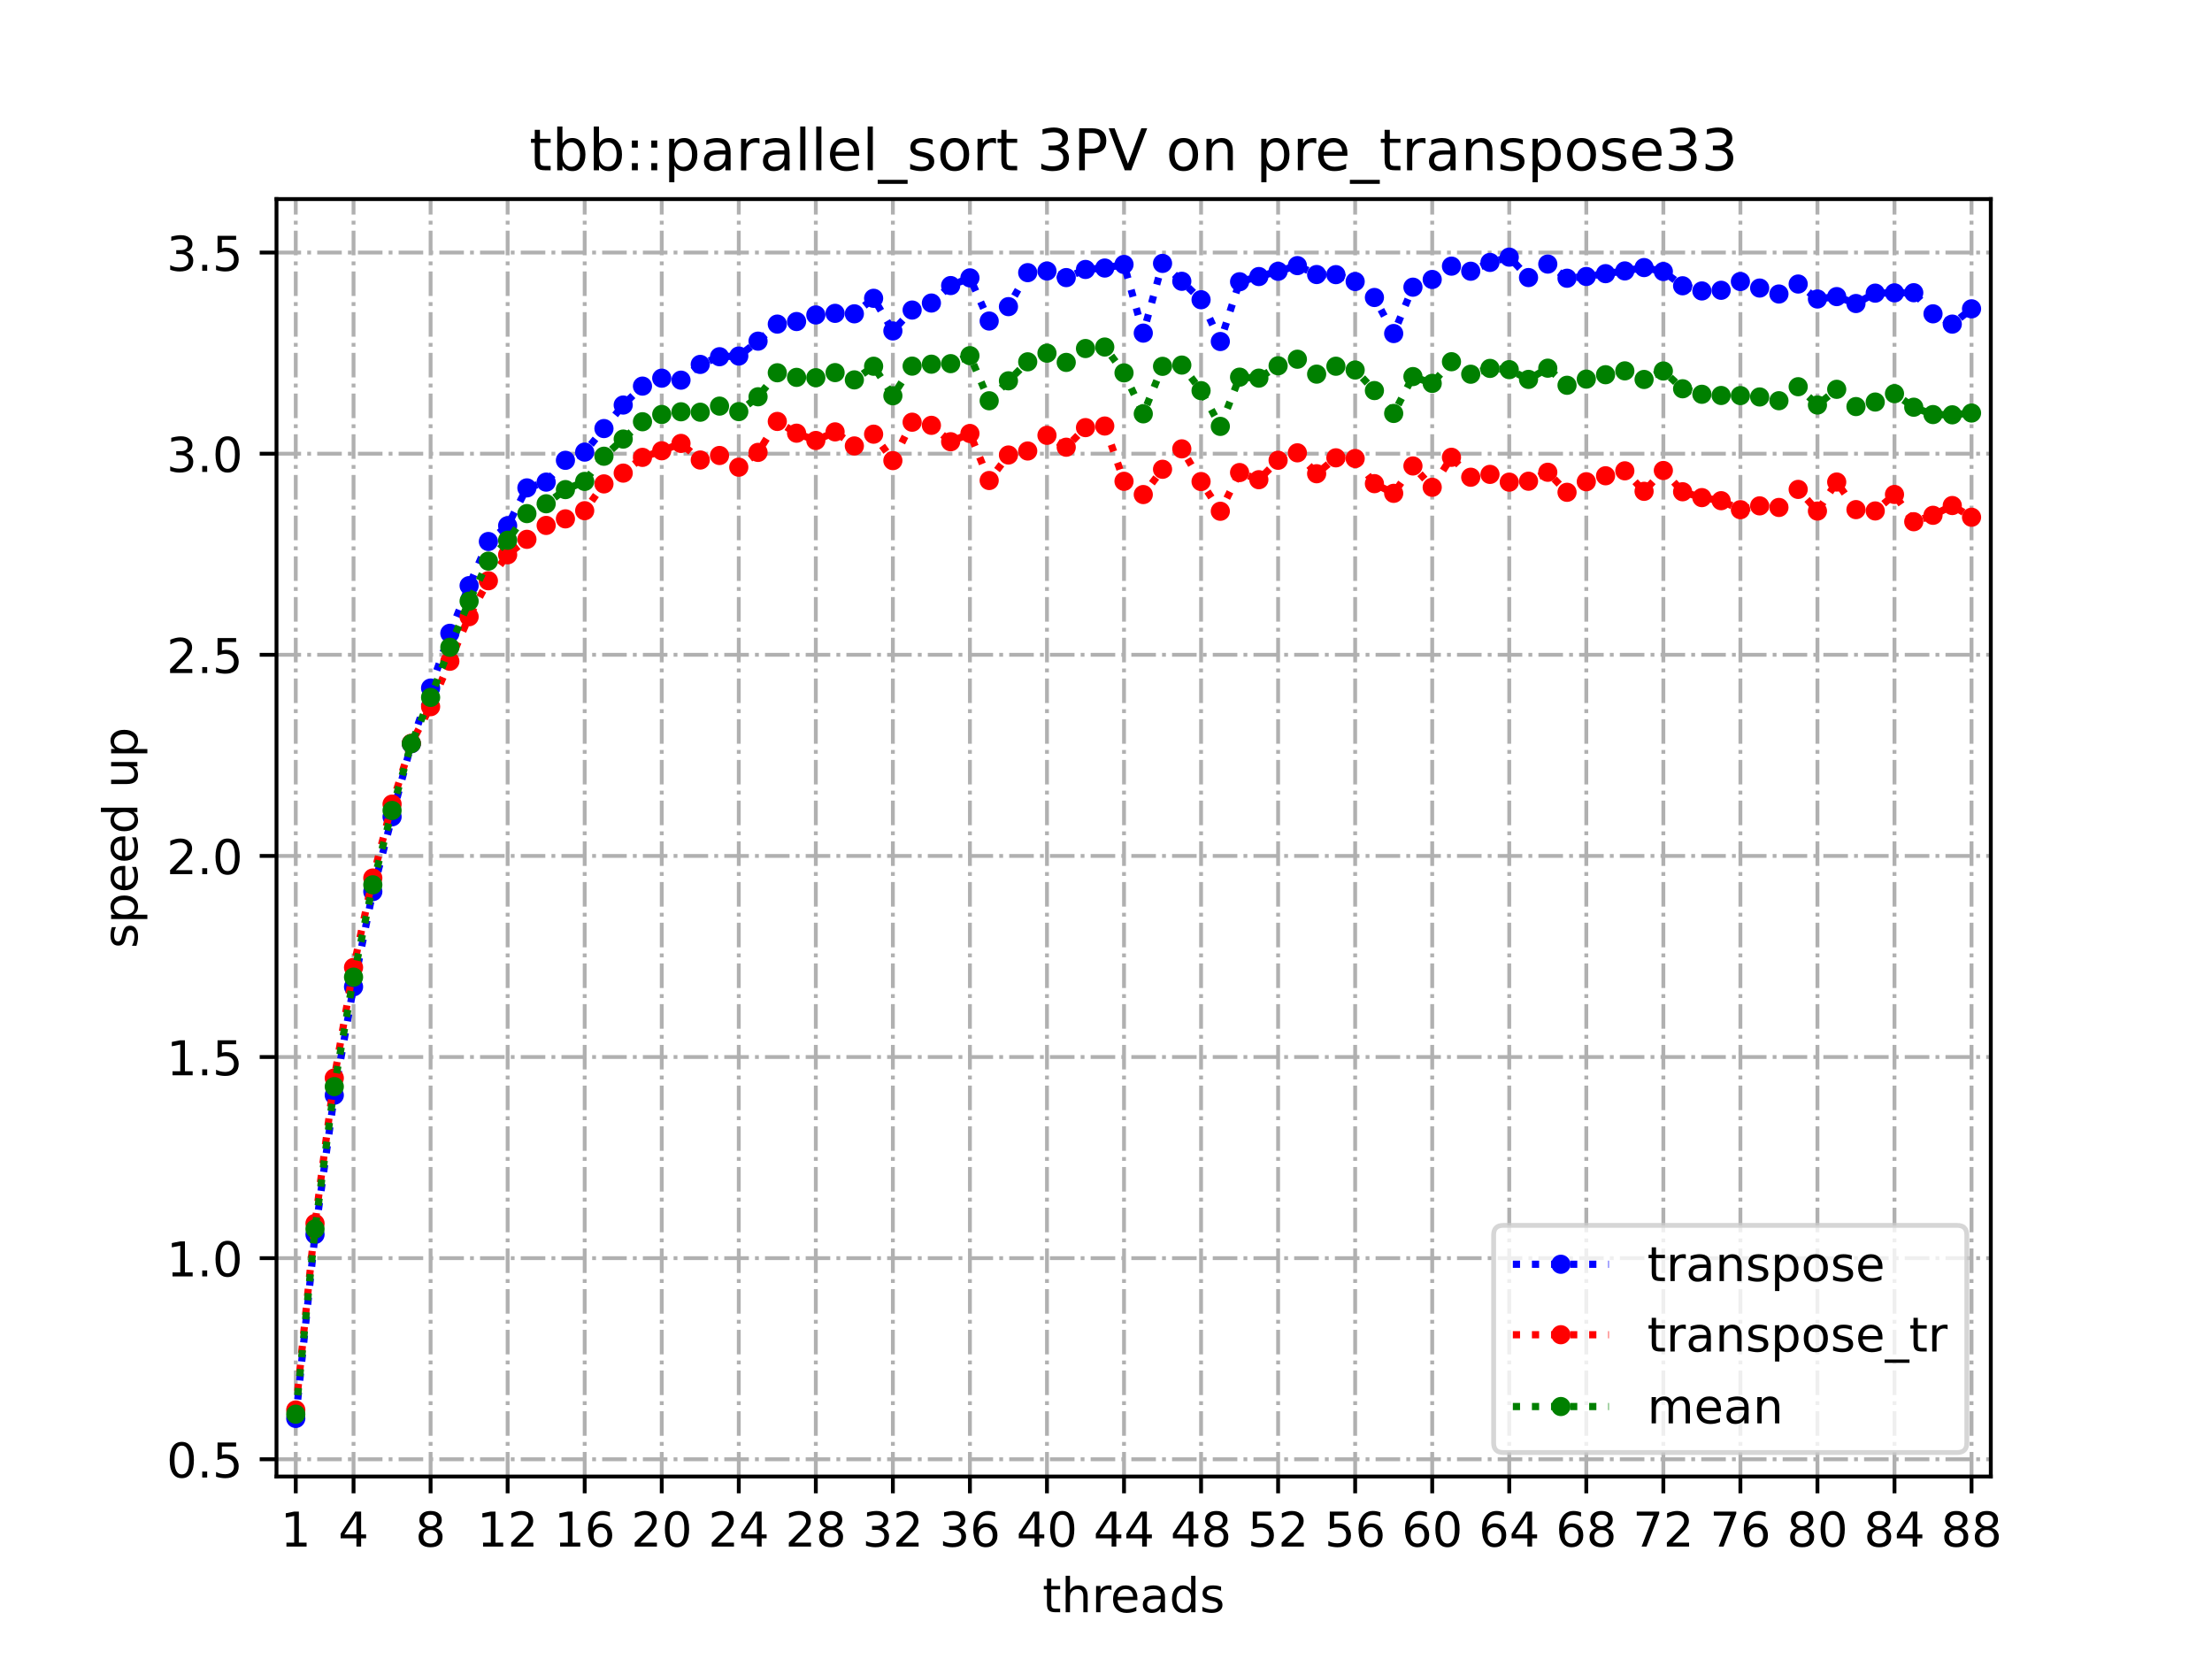 <?xml version="1.0" encoding="utf-8" standalone="no"?>
<!DOCTYPE svg PUBLIC "-//W3C//DTD SVG 1.1//EN"
  "http://www.w3.org/Graphics/SVG/1.1/DTD/svg11.dtd">
<!-- Created with matplotlib (https://matplotlib.org/) -->
<svg height="345.6pt" version="1.1" viewBox="0 0 460.8 345.6" width="460.8pt" xmlns="http://www.w3.org/2000/svg" xmlns:xlink="http://www.w3.org/1999/xlink">
 <defs>
  <style type="text/css">
*{stroke-linecap:butt;stroke-linejoin:round;}
  </style>
 </defs>
 <g id="figure_1">
  <g id="patch_1">
   <path d="M 0 345.6 
L 460.8 345.6 
L 460.8 0 
L 0 0 
z
" style="fill:#ffffff;"/>
  </g>
  <g id="axes_1">
   <g id="patch_2">
    <path d="M 57.6 307.584 
L 414.72 307.584 
L 414.72 41.472 
L 57.6 41.472 
z
" style="fill:#ffffff;"/>
   </g>
   <g id="matplotlib.axis_1">
    <g id="xtick_1">
     <g id="line2d_1">
      <path clip-path="url(#pc828e7777a)" d="M 61.613 307.584 
L 61.613 41.472 
" style="fill:none;stroke:#b0b0b0;stroke-dasharray:5.12,1.28,0.8,1.28;stroke-dashoffset:0;stroke-width:0.8;"/>
     </g>
     <g id="line2d_2">
      <defs>
       <path d="M 0 0 
L 0 3.5 
" id="m1fb81a0ecb" style="stroke:#000000;stroke-width:0.8;"/>
      </defs>
      <g>
       <use style="stroke:#000000;stroke-width:0.8;" x="61.613" xlink:href="#m1fb81a0ecb" y="307.584"/>
      </g>
     </g>
     <g id="text_1">
      <!-- 1 -->
      <defs>
       <path d="M 12.406 8.297 
L 28.516 8.297 
L 28.516 63.922 
L 10.984 60.406 
L 10.984 69.391 
L 28.422 72.906 
L 38.281 72.906 
L 38.281 8.297 
L 54.391 8.297 
L 54.391 0 
L 12.406 0 
z
" id="DejaVuSans-49"/>
      </defs>
      <g transform="translate(58.431 322.182)scale(0.1 -0.1)">
       <use xlink:href="#DejaVuSans-49"/>
      </g>
     </g>
    </g>
    <g id="xtick_2">
     <g id="line2d_3">
      <path clip-path="url(#pc828e7777a)" d="M 73.65 307.584 
L 73.65 41.472 
" style="fill:none;stroke:#b0b0b0;stroke-dasharray:5.12,1.28,0.8,1.28;stroke-dashoffset:0;stroke-width:0.8;"/>
     </g>
     <g id="line2d_4">
      <g>
       <use style="stroke:#000000;stroke-width:0.8;" x="73.65" xlink:href="#m1fb81a0ecb" y="307.584"/>
      </g>
     </g>
     <g id="text_2">
      <!-- 4 -->
      <defs>
       <path d="M 37.797 64.312 
L 12.891 25.391 
L 37.797 25.391 
z
M 35.203 72.906 
L 47.609 72.906 
L 47.609 25.391 
L 58.016 25.391 
L 58.016 17.188 
L 47.609 17.188 
L 47.609 0 
L 37.797 0 
L 37.797 17.188 
L 4.891 17.188 
L 4.891 26.703 
z
" id="DejaVuSans-52"/>
      </defs>
      <g transform="translate(70.469 322.182)scale(0.1 -0.1)">
       <use xlink:href="#DejaVuSans-52"/>
      </g>
     </g>
    </g>
    <g id="xtick_3">
     <g id="line2d_5">
      <path clip-path="url(#pc828e7777a)" d="M 89.701 307.584 
L 89.701 41.472 
" style="fill:none;stroke:#b0b0b0;stroke-dasharray:5.12,1.28,0.8,1.28;stroke-dashoffset:0;stroke-width:0.8;"/>
     </g>
     <g id="line2d_6">
      <g>
       <use style="stroke:#000000;stroke-width:0.8;" x="89.701" xlink:href="#m1fb81a0ecb" y="307.584"/>
      </g>
     </g>
     <g id="text_3">
      <!-- 8 -->
      <defs>
       <path d="M 31.781 34.625 
Q 24.75 34.625 20.719 30.859 
Q 16.703 27.094 16.703 20.516 
Q 16.703 13.922 20.719 10.156 
Q 24.75 6.391 31.781 6.391 
Q 38.812 6.391 42.859 10.172 
Q 46.922 13.969 46.922 20.516 
Q 46.922 27.094 42.891 30.859 
Q 38.875 34.625 31.781 34.625 
z
M 21.922 38.812 
Q 15.578 40.375 12.031 44.719 
Q 8.5 49.078 8.5 55.328 
Q 8.5 64.062 14.719 69.141 
Q 20.953 74.219 31.781 74.219 
Q 42.672 74.219 48.875 69.141 
Q 55.078 64.062 55.078 55.328 
Q 55.078 49.078 51.531 44.719 
Q 48 40.375 41.703 38.812 
Q 48.828 37.156 52.797 32.312 
Q 56.781 27.484 56.781 20.516 
Q 56.781 9.906 50.312 4.234 
Q 43.844 -1.422 31.781 -1.422 
Q 19.734 -1.422 13.25 4.234 
Q 6.781 9.906 6.781 20.516 
Q 6.781 27.484 10.781 32.312 
Q 14.797 37.156 21.922 38.812 
z
M 18.312 54.391 
Q 18.312 48.734 21.844 45.562 
Q 25.391 42.391 31.781 42.391 
Q 38.141 42.391 41.719 45.562 
Q 45.312 48.734 45.312 54.391 
Q 45.312 60.062 41.719 63.234 
Q 38.141 66.406 31.781 66.406 
Q 25.391 66.406 21.844 63.234 
Q 18.312 60.062 18.312 54.391 
z
" id="DejaVuSans-56"/>
      </defs>
      <g transform="translate(86.519 322.182)scale(0.1 -0.1)">
       <use xlink:href="#DejaVuSans-56"/>
      </g>
     </g>
    </g>
    <g id="xtick_4">
     <g id="line2d_7">
      <path clip-path="url(#pc828e7777a)" d="M 105.751 307.584 
L 105.751 41.472 
" style="fill:none;stroke:#b0b0b0;stroke-dasharray:5.12,1.28,0.8,1.28;stroke-dashoffset:0;stroke-width:0.8;"/>
     </g>
     <g id="line2d_8">
      <g>
       <use style="stroke:#000000;stroke-width:0.8;" x="105.751" xlink:href="#m1fb81a0ecb" y="307.584"/>
      </g>
     </g>
     <g id="text_4">
      <!-- 12 -->
      <defs>
       <path d="M 19.188 8.297 
L 53.609 8.297 
L 53.609 0 
L 7.328 0 
L 7.328 8.297 
Q 12.938 14.109 22.625 23.891 
Q 32.328 33.688 34.812 36.531 
Q 39.547 41.844 41.422 45.531 
Q 43.312 49.219 43.312 52.781 
Q 43.312 58.594 39.234 62.25 
Q 35.156 65.922 28.609 65.922 
Q 23.969 65.922 18.812 64.312 
Q 13.672 62.703 7.812 59.422 
L 7.812 69.391 
Q 13.766 71.781 18.938 73 
Q 24.125 74.219 28.422 74.219 
Q 39.75 74.219 46.484 68.547 
Q 53.219 62.891 53.219 53.422 
Q 53.219 48.922 51.531 44.891 
Q 49.859 40.875 45.406 35.406 
Q 44.188 33.984 37.641 27.219 
Q 31.109 20.453 19.188 8.297 
z
" id="DejaVuSans-50"/>
      </defs>
      <g transform="translate(99.389 322.182)scale(0.1 -0.1)">
       <use xlink:href="#DejaVuSans-49"/>
       <use x="63.623" xlink:href="#DejaVuSans-50"/>
      </g>
     </g>
    </g>
    <g id="xtick_5">
     <g id="line2d_9">
      <path clip-path="url(#pc828e7777a)" d="M 121.801 307.584 
L 121.801 41.472 
" style="fill:none;stroke:#b0b0b0;stroke-dasharray:5.12,1.28,0.8,1.28;stroke-dashoffset:0;stroke-width:0.8;"/>
     </g>
     <g id="line2d_10">
      <g>
       <use style="stroke:#000000;stroke-width:0.8;" x="121.801" xlink:href="#m1fb81a0ecb" y="307.584"/>
      </g>
     </g>
     <g id="text_5">
      <!-- 16 -->
      <defs>
       <path d="M 33.016 40.375 
Q 26.375 40.375 22.484 35.828 
Q 18.609 31.297 18.609 23.391 
Q 18.609 15.531 22.484 10.953 
Q 26.375 6.391 33.016 6.391 
Q 39.656 6.391 43.531 10.953 
Q 47.406 15.531 47.406 23.391 
Q 47.406 31.297 43.531 35.828 
Q 39.656 40.375 33.016 40.375 
z
M 52.594 71.297 
L 52.594 62.312 
Q 48.875 64.062 45.094 64.984 
Q 41.312 65.922 37.594 65.922 
Q 27.828 65.922 22.672 59.328 
Q 17.531 52.734 16.797 39.406 
Q 19.672 43.656 24.016 45.922 
Q 28.375 48.188 33.594 48.188 
Q 44.578 48.188 50.953 41.516 
Q 57.328 34.859 57.328 23.391 
Q 57.328 12.156 50.688 5.359 
Q 44.047 -1.422 33.016 -1.422 
Q 20.359 -1.422 13.672 8.266 
Q 6.984 17.969 6.984 36.375 
Q 6.984 53.656 15.188 63.938 
Q 23.391 74.219 37.203 74.219 
Q 40.922 74.219 44.703 73.484 
Q 48.484 72.75 52.594 71.297 
z
" id="DejaVuSans-54"/>
      </defs>
      <g transform="translate(115.439 322.182)scale(0.1 -0.1)">
       <use xlink:href="#DejaVuSans-49"/>
       <use x="63.623" xlink:href="#DejaVuSans-54"/>
      </g>
     </g>
    </g>
    <g id="xtick_6">
     <g id="line2d_11">
      <path clip-path="url(#pc828e7777a)" d="M 137.852 307.584 
L 137.852 41.472 
" style="fill:none;stroke:#b0b0b0;stroke-dasharray:5.12,1.28,0.8,1.28;stroke-dashoffset:0;stroke-width:0.8;"/>
     </g>
     <g id="line2d_12">
      <g>
       <use style="stroke:#000000;stroke-width:0.8;" x="137.852" xlink:href="#m1fb81a0ecb" y="307.584"/>
      </g>
     </g>
     <g id="text_6">
      <!-- 20 -->
      <defs>
       <path d="M 31.781 66.406 
Q 24.172 66.406 20.328 58.906 
Q 16.5 51.422 16.5 36.375 
Q 16.5 21.391 20.328 13.891 
Q 24.172 6.391 31.781 6.391 
Q 39.453 6.391 43.281 13.891 
Q 47.125 21.391 47.125 36.375 
Q 47.125 51.422 43.281 58.906 
Q 39.453 66.406 31.781 66.406 
z
M 31.781 74.219 
Q 44.047 74.219 50.516 64.516 
Q 56.984 54.828 56.984 36.375 
Q 56.984 17.969 50.516 8.266 
Q 44.047 -1.422 31.781 -1.422 
Q 19.531 -1.422 13.062 8.266 
Q 6.594 17.969 6.594 36.375 
Q 6.594 54.828 13.062 64.516 
Q 19.531 74.219 31.781 74.219 
z
" id="DejaVuSans-48"/>
      </defs>
      <g transform="translate(131.489 322.182)scale(0.1 -0.1)">
       <use xlink:href="#DejaVuSans-50"/>
       <use x="63.623" xlink:href="#DejaVuSans-48"/>
      </g>
     </g>
    </g>
    <g id="xtick_7">
     <g id="line2d_13">
      <path clip-path="url(#pc828e7777a)" d="M 153.902 307.584 
L 153.902 41.472 
" style="fill:none;stroke:#b0b0b0;stroke-dasharray:5.12,1.28,0.8,1.28;stroke-dashoffset:0;stroke-width:0.8;"/>
     </g>
     <g id="line2d_14">
      <g>
       <use style="stroke:#000000;stroke-width:0.8;" x="153.902" xlink:href="#m1fb81a0ecb" y="307.584"/>
      </g>
     </g>
     <g id="text_7">
      <!-- 24 -->
      <g transform="translate(147.54 322.182)scale(0.1 -0.1)">
       <use xlink:href="#DejaVuSans-50"/>
       <use x="63.623" xlink:href="#DejaVuSans-52"/>
      </g>
     </g>
    </g>
    <g id="xtick_8">
     <g id="line2d_15">
      <path clip-path="url(#pc828e7777a)" d="M 169.952 307.584 
L 169.952 41.472 
" style="fill:none;stroke:#b0b0b0;stroke-dasharray:5.12,1.28,0.8,1.28;stroke-dashoffset:0;stroke-width:0.8;"/>
     </g>
     <g id="line2d_16">
      <g>
       <use style="stroke:#000000;stroke-width:0.8;" x="169.952" xlink:href="#m1fb81a0ecb" y="307.584"/>
      </g>
     </g>
     <g id="text_8">
      <!-- 28 -->
      <g transform="translate(163.59 322.182)scale(0.1 -0.1)">
       <use xlink:href="#DejaVuSans-50"/>
       <use x="63.623" xlink:href="#DejaVuSans-56"/>
      </g>
     </g>
    </g>
    <g id="xtick_9">
     <g id="line2d_17">
      <path clip-path="url(#pc828e7777a)" d="M 186.003 307.584 
L 186.003 41.472 
" style="fill:none;stroke:#b0b0b0;stroke-dasharray:5.12,1.28,0.8,1.28;stroke-dashoffset:0;stroke-width:0.8;"/>
     </g>
     <g id="line2d_18">
      <g>
       <use style="stroke:#000000;stroke-width:0.8;" x="186.003" xlink:href="#m1fb81a0ecb" y="307.584"/>
      </g>
     </g>
     <g id="text_9">
      <!-- 32 -->
      <defs>
       <path d="M 40.578 39.312 
Q 47.656 37.797 51.625 33 
Q 55.609 28.219 55.609 21.188 
Q 55.609 10.406 48.188 4.484 
Q 40.766 -1.422 27.094 -1.422 
Q 22.516 -1.422 17.656 -0.516 
Q 12.797 0.391 7.625 2.203 
L 7.625 11.719 
Q 11.719 9.328 16.594 8.109 
Q 21.484 6.891 26.812 6.891 
Q 36.078 6.891 40.938 10.547 
Q 45.797 14.203 45.797 21.188 
Q 45.797 27.641 41.281 31.266 
Q 36.766 34.906 28.719 34.906 
L 20.219 34.906 
L 20.219 43.016 
L 29.109 43.016 
Q 36.375 43.016 40.234 45.922 
Q 44.094 48.828 44.094 54.297 
Q 44.094 59.906 40.109 62.906 
Q 36.141 65.922 28.719 65.922 
Q 24.656 65.922 20.016 65.031 
Q 15.375 64.156 9.812 62.312 
L 9.812 71.094 
Q 15.438 72.656 20.344 73.438 
Q 25.25 74.219 29.594 74.219 
Q 40.828 74.219 47.359 69.109 
Q 53.906 64.016 53.906 55.328 
Q 53.906 49.266 50.438 45.094 
Q 46.969 40.922 40.578 39.312 
z
" id="DejaVuSans-51"/>
      </defs>
      <g transform="translate(179.64 322.182)scale(0.1 -0.1)">
       <use xlink:href="#DejaVuSans-51"/>
       <use x="63.623" xlink:href="#DejaVuSans-50"/>
      </g>
     </g>
    </g>
    <g id="xtick_10">
     <g id="line2d_19">
      <path clip-path="url(#pc828e7777a)" d="M 202.053 307.584 
L 202.053 41.472 
" style="fill:none;stroke:#b0b0b0;stroke-dasharray:5.12,1.28,0.8,1.28;stroke-dashoffset:0;stroke-width:0.8;"/>
     </g>
     <g id="line2d_20">
      <g>
       <use style="stroke:#000000;stroke-width:0.8;" x="202.053" xlink:href="#m1fb81a0ecb" y="307.584"/>
      </g>
     </g>
     <g id="text_10">
      <!-- 36 -->
      <g transform="translate(195.691 322.182)scale(0.1 -0.1)">
       <use xlink:href="#DejaVuSans-51"/>
       <use x="63.623" xlink:href="#DejaVuSans-54"/>
      </g>
     </g>
    </g>
    <g id="xtick_11">
     <g id="line2d_21">
      <path clip-path="url(#pc828e7777a)" d="M 218.103 307.584 
L 218.103 41.472 
" style="fill:none;stroke:#b0b0b0;stroke-dasharray:5.12,1.28,0.8,1.28;stroke-dashoffset:0;stroke-width:0.8;"/>
     </g>
     <g id="line2d_22">
      <g>
       <use style="stroke:#000000;stroke-width:0.8;" x="218.103" xlink:href="#m1fb81a0ecb" y="307.584"/>
      </g>
     </g>
     <g id="text_11">
      <!-- 40 -->
      <g transform="translate(211.741 322.182)scale(0.1 -0.1)">
       <use xlink:href="#DejaVuSans-52"/>
       <use x="63.623" xlink:href="#DejaVuSans-48"/>
      </g>
     </g>
    </g>
    <g id="xtick_12">
     <g id="line2d_23">
      <path clip-path="url(#pc828e7777a)" d="M 234.154 307.584 
L 234.154 41.472 
" style="fill:none;stroke:#b0b0b0;stroke-dasharray:5.12,1.28,0.8,1.28;stroke-dashoffset:0;stroke-width:0.8;"/>
     </g>
     <g id="line2d_24">
      <g>
       <use style="stroke:#000000;stroke-width:0.8;" x="234.154" xlink:href="#m1fb81a0ecb" y="307.584"/>
      </g>
     </g>
     <g id="text_12">
      <!-- 44 -->
      <g transform="translate(227.791 322.182)scale(0.1 -0.1)">
       <use xlink:href="#DejaVuSans-52"/>
       <use x="63.623" xlink:href="#DejaVuSans-52"/>
      </g>
     </g>
    </g>
    <g id="xtick_13">
     <g id="line2d_25">
      <path clip-path="url(#pc828e7777a)" d="M 250.204 307.584 
L 250.204 41.472 
" style="fill:none;stroke:#b0b0b0;stroke-dasharray:5.12,1.28,0.8,1.28;stroke-dashoffset:0;stroke-width:0.8;"/>
     </g>
     <g id="line2d_26">
      <g>
       <use style="stroke:#000000;stroke-width:0.8;" x="250.204" xlink:href="#m1fb81a0ecb" y="307.584"/>
      </g>
     </g>
     <g id="text_13">
      <!-- 48 -->
      <g transform="translate(243.842 322.182)scale(0.1 -0.1)">
       <use xlink:href="#DejaVuSans-52"/>
       <use x="63.623" xlink:href="#DejaVuSans-56"/>
      </g>
     </g>
    </g>
    <g id="xtick_14">
     <g id="line2d_27">
      <path clip-path="url(#pc828e7777a)" d="M 266.254 307.584 
L 266.254 41.472 
" style="fill:none;stroke:#b0b0b0;stroke-dasharray:5.12,1.28,0.8,1.28;stroke-dashoffset:0;stroke-width:0.8;"/>
     </g>
     <g id="line2d_28">
      <g>
       <use style="stroke:#000000;stroke-width:0.8;" x="266.254" xlink:href="#m1fb81a0ecb" y="307.584"/>
      </g>
     </g>
     <g id="text_14">
      <!-- 52 -->
      <defs>
       <path d="M 10.797 72.906 
L 49.516 72.906 
L 49.516 64.594 
L 19.828 64.594 
L 19.828 46.734 
Q 21.969 47.469 24.109 47.828 
Q 26.266 48.188 28.422 48.188 
Q 40.625 48.188 47.75 41.5 
Q 54.891 34.812 54.891 23.391 
Q 54.891 11.625 47.562 5.094 
Q 40.234 -1.422 26.906 -1.422 
Q 22.312 -1.422 17.547 -0.641 
Q 12.797 0.141 7.719 1.703 
L 7.719 11.625 
Q 12.109 9.234 16.797 8.062 
Q 21.484 6.891 26.703 6.891 
Q 35.156 6.891 40.078 11.328 
Q 45.016 15.766 45.016 23.391 
Q 45.016 31 40.078 35.438 
Q 35.156 39.891 26.703 39.891 
Q 22.75 39.891 18.812 39.016 
Q 14.891 38.141 10.797 36.281 
z
" id="DejaVuSans-53"/>
      </defs>
      <g transform="translate(259.892 322.182)scale(0.1 -0.1)">
       <use xlink:href="#DejaVuSans-53"/>
       <use x="63.623" xlink:href="#DejaVuSans-50"/>
      </g>
     </g>
    </g>
    <g id="xtick_15">
     <g id="line2d_29">
      <path clip-path="url(#pc828e7777a)" d="M 282.305 307.584 
L 282.305 41.472 
" style="fill:none;stroke:#b0b0b0;stroke-dasharray:5.12,1.28,0.8,1.28;stroke-dashoffset:0;stroke-width:0.8;"/>
     </g>
     <g id="line2d_30">
      <g>
       <use style="stroke:#000000;stroke-width:0.8;" x="282.305" xlink:href="#m1fb81a0ecb" y="307.584"/>
      </g>
     </g>
     <g id="text_15">
      <!-- 56 -->
      <g transform="translate(275.942 322.182)scale(0.1 -0.1)">
       <use xlink:href="#DejaVuSans-53"/>
       <use x="63.623" xlink:href="#DejaVuSans-54"/>
      </g>
     </g>
    </g>
    <g id="xtick_16">
     <g id="line2d_31">
      <path clip-path="url(#pc828e7777a)" d="M 298.355 307.584 
L 298.355 41.472 
" style="fill:none;stroke:#b0b0b0;stroke-dasharray:5.12,1.28,0.8,1.28;stroke-dashoffset:0;stroke-width:0.8;"/>
     </g>
     <g id="line2d_32">
      <g>
       <use style="stroke:#000000;stroke-width:0.8;" x="298.355" xlink:href="#m1fb81a0ecb" y="307.584"/>
      </g>
     </g>
     <g id="text_16">
      <!-- 60 -->
      <g transform="translate(291.993 322.182)scale(0.1 -0.1)">
       <use xlink:href="#DejaVuSans-54"/>
       <use x="63.623" xlink:href="#DejaVuSans-48"/>
      </g>
     </g>
    </g>
    <g id="xtick_17">
     <g id="line2d_33">
      <path clip-path="url(#pc828e7777a)" d="M 314.405 307.584 
L 314.405 41.472 
" style="fill:none;stroke:#b0b0b0;stroke-dasharray:5.12,1.28,0.8,1.28;stroke-dashoffset:0;stroke-width:0.8;"/>
     </g>
     <g id="line2d_34">
      <g>
       <use style="stroke:#000000;stroke-width:0.8;" x="314.405" xlink:href="#m1fb81a0ecb" y="307.584"/>
      </g>
     </g>
     <g id="text_17">
      <!-- 64 -->
      <g transform="translate(308.043 322.182)scale(0.1 -0.1)">
       <use xlink:href="#DejaVuSans-54"/>
       <use x="63.623" xlink:href="#DejaVuSans-52"/>
      </g>
     </g>
    </g>
    <g id="xtick_18">
     <g id="line2d_35">
      <path clip-path="url(#pc828e7777a)" d="M 330.456 307.584 
L 330.456 41.472 
" style="fill:none;stroke:#b0b0b0;stroke-dasharray:5.12,1.28,0.8,1.28;stroke-dashoffset:0;stroke-width:0.8;"/>
     </g>
     <g id="line2d_36">
      <g>
       <use style="stroke:#000000;stroke-width:0.8;" x="330.456" xlink:href="#m1fb81a0ecb" y="307.584"/>
      </g>
     </g>
     <g id="text_18">
      <!-- 68 -->
      <g transform="translate(324.093 322.182)scale(0.1 -0.1)">
       <use xlink:href="#DejaVuSans-54"/>
       <use x="63.623" xlink:href="#DejaVuSans-56"/>
      </g>
     </g>
    </g>
    <g id="xtick_19">
     <g id="line2d_37">
      <path clip-path="url(#pc828e7777a)" d="M 346.506 307.584 
L 346.506 41.472 
" style="fill:none;stroke:#b0b0b0;stroke-dasharray:5.12,1.28,0.8,1.28;stroke-dashoffset:0;stroke-width:0.8;"/>
     </g>
     <g id="line2d_38">
      <g>
       <use style="stroke:#000000;stroke-width:0.8;" x="346.506" xlink:href="#m1fb81a0ecb" y="307.584"/>
      </g>
     </g>
     <g id="text_19">
      <!-- 72 -->
      <defs>
       <path d="M 8.203 72.906 
L 55.078 72.906 
L 55.078 68.703 
L 28.609 0 
L 18.312 0 
L 43.219 64.594 
L 8.203 64.594 
z
" id="DejaVuSans-55"/>
      </defs>
      <g transform="translate(340.144 322.182)scale(0.1 -0.1)">
       <use xlink:href="#DejaVuSans-55"/>
       <use x="63.623" xlink:href="#DejaVuSans-50"/>
      </g>
     </g>
    </g>
    <g id="xtick_20">
     <g id="line2d_39">
      <path clip-path="url(#pc828e7777a)" d="M 362.556 307.584 
L 362.556 41.472 
" style="fill:none;stroke:#b0b0b0;stroke-dasharray:5.12,1.28,0.8,1.28;stroke-dashoffset:0;stroke-width:0.8;"/>
     </g>
     <g id="line2d_40">
      <g>
       <use style="stroke:#000000;stroke-width:0.8;" x="362.556" xlink:href="#m1fb81a0ecb" y="307.584"/>
      </g>
     </g>
     <g id="text_20">
      <!-- 76 -->
      <g transform="translate(356.194 322.182)scale(0.1 -0.1)">
       <use xlink:href="#DejaVuSans-55"/>
       <use x="63.623" xlink:href="#DejaVuSans-54"/>
      </g>
     </g>
    </g>
    <g id="xtick_21">
     <g id="line2d_41">
      <path clip-path="url(#pc828e7777a)" d="M 378.607 307.584 
L 378.607 41.472 
" style="fill:none;stroke:#b0b0b0;stroke-dasharray:5.12,1.28,0.8,1.28;stroke-dashoffset:0;stroke-width:0.8;"/>
     </g>
     <g id="line2d_42">
      <g>
       <use style="stroke:#000000;stroke-width:0.8;" x="378.607" xlink:href="#m1fb81a0ecb" y="307.584"/>
      </g>
     </g>
     <g id="text_21">
      <!-- 80 -->
      <g transform="translate(372.244 322.182)scale(0.1 -0.1)">
       <use xlink:href="#DejaVuSans-56"/>
       <use x="63.623" xlink:href="#DejaVuSans-48"/>
      </g>
     </g>
    </g>
    <g id="xtick_22">
     <g id="line2d_43">
      <path clip-path="url(#pc828e7777a)" d="M 394.657 307.584 
L 394.657 41.472 
" style="fill:none;stroke:#b0b0b0;stroke-dasharray:5.12,1.28,0.8,1.28;stroke-dashoffset:0;stroke-width:0.8;"/>
     </g>
     <g id="line2d_44">
      <g>
       <use style="stroke:#000000;stroke-width:0.8;" x="394.657" xlink:href="#m1fb81a0ecb" y="307.584"/>
      </g>
     </g>
     <g id="text_22">
      <!-- 84 -->
      <g transform="translate(388.295 322.182)scale(0.1 -0.1)">
       <use xlink:href="#DejaVuSans-56"/>
       <use x="63.623" xlink:href="#DejaVuSans-52"/>
      </g>
     </g>
    </g>
    <g id="xtick_23">
     <g id="line2d_45">
      <path clip-path="url(#pc828e7777a)" d="M 410.707 307.584 
L 410.707 41.472 
" style="fill:none;stroke:#b0b0b0;stroke-dasharray:5.12,1.28,0.8,1.28;stroke-dashoffset:0;stroke-width:0.8;"/>
     </g>
     <g id="line2d_46">
      <g>
       <use style="stroke:#000000;stroke-width:0.8;" x="410.707" xlink:href="#m1fb81a0ecb" y="307.584"/>
      </g>
     </g>
     <g id="text_23">
      <!-- 88 -->
      <g transform="translate(404.345 322.182)scale(0.1 -0.1)">
       <use xlink:href="#DejaVuSans-56"/>
       <use x="63.623" xlink:href="#DejaVuSans-56"/>
      </g>
     </g>
    </g>
    <g id="text_24">
     <!-- threads -->
     <defs>
      <path d="M 18.312 70.219 
L 18.312 54.688 
L 36.812 54.688 
L 36.812 47.703 
L 18.312 47.703 
L 18.312 18.016 
Q 18.312 11.328 20.141 9.422 
Q 21.969 7.516 27.594 7.516 
L 36.812 7.516 
L 36.812 0 
L 27.594 0 
Q 17.188 0 13.234 3.875 
Q 9.281 7.766 9.281 18.016 
L 9.281 47.703 
L 2.688 47.703 
L 2.688 54.688 
L 9.281 54.688 
L 9.281 70.219 
z
" id="DejaVuSans-116"/>
      <path d="M 54.891 33.016 
L 54.891 0 
L 45.906 0 
L 45.906 32.719 
Q 45.906 40.484 42.875 44.328 
Q 39.844 48.188 33.797 48.188 
Q 26.516 48.188 22.312 43.547 
Q 18.109 38.922 18.109 30.906 
L 18.109 0 
L 9.078 0 
L 9.078 75.984 
L 18.109 75.984 
L 18.109 46.188 
Q 21.344 51.125 25.703 53.562 
Q 30.078 56 35.797 56 
Q 45.219 56 50.047 50.172 
Q 54.891 44.344 54.891 33.016 
z
" id="DejaVuSans-104"/>
      <path d="M 41.109 46.297 
Q 39.594 47.172 37.812 47.578 
Q 36.031 48 33.891 48 
Q 26.266 48 22.188 43.047 
Q 18.109 38.094 18.109 28.812 
L 18.109 0 
L 9.078 0 
L 9.078 54.688 
L 18.109 54.688 
L 18.109 46.188 
Q 20.953 51.172 25.484 53.578 
Q 30.031 56 36.531 56 
Q 37.453 56 38.578 55.875 
Q 39.703 55.766 41.062 55.516 
z
" id="DejaVuSans-114"/>
      <path d="M 56.203 29.594 
L 56.203 25.203 
L 14.891 25.203 
Q 15.484 15.922 20.484 11.062 
Q 25.484 6.203 34.422 6.203 
Q 39.594 6.203 44.453 7.469 
Q 49.312 8.734 54.109 11.281 
L 54.109 2.781 
Q 49.266 0.734 44.188 -0.344 
Q 39.109 -1.422 33.891 -1.422 
Q 20.797 -1.422 13.156 6.188 
Q 5.516 13.812 5.516 26.812 
Q 5.516 40.234 12.766 48.109 
Q 20.016 56 32.328 56 
Q 43.359 56 49.781 48.891 
Q 56.203 41.797 56.203 29.594 
z
M 47.219 32.234 
Q 47.125 39.594 43.094 43.984 
Q 39.062 48.391 32.422 48.391 
Q 24.906 48.391 20.391 44.141 
Q 15.875 39.891 15.188 32.172 
z
" id="DejaVuSans-101"/>
      <path d="M 34.281 27.484 
Q 23.391 27.484 19.188 25 
Q 14.984 22.516 14.984 16.5 
Q 14.984 11.719 18.141 8.906 
Q 21.297 6.109 26.703 6.109 
Q 34.188 6.109 38.703 11.406 
Q 43.219 16.703 43.219 25.484 
L 43.219 27.484 
z
M 52.203 31.203 
L 52.203 0 
L 43.219 0 
L 43.219 8.297 
Q 40.141 3.328 35.547 0.953 
Q 30.953 -1.422 24.312 -1.422 
Q 15.922 -1.422 10.953 3.297 
Q 6 8.016 6 15.922 
Q 6 25.141 12.172 29.828 
Q 18.359 34.516 30.609 34.516 
L 43.219 34.516 
L 43.219 35.406 
Q 43.219 41.609 39.141 45 
Q 35.062 48.391 27.688 48.391 
Q 23 48.391 18.547 47.266 
Q 14.109 46.141 10.016 43.891 
L 10.016 52.203 
Q 14.938 54.109 19.578 55.047 
Q 24.219 56 28.609 56 
Q 40.484 56 46.344 49.844 
Q 52.203 43.703 52.203 31.203 
z
" id="DejaVuSans-97"/>
      <path d="M 45.406 46.391 
L 45.406 75.984 
L 54.391 75.984 
L 54.391 0 
L 45.406 0 
L 45.406 8.203 
Q 42.578 3.328 38.25 0.953 
Q 33.938 -1.422 27.875 -1.422 
Q 17.969 -1.422 11.734 6.484 
Q 5.516 14.406 5.516 27.297 
Q 5.516 40.188 11.734 48.094 
Q 17.969 56 27.875 56 
Q 33.938 56 38.25 53.625 
Q 42.578 51.266 45.406 46.391 
z
M 14.797 27.297 
Q 14.797 17.391 18.875 11.75 
Q 22.953 6.109 30.078 6.109 
Q 37.203 6.109 41.297 11.75 
Q 45.406 17.391 45.406 27.297 
Q 45.406 37.203 41.297 42.844 
Q 37.203 48.484 30.078 48.484 
Q 22.953 48.484 18.875 42.844 
Q 14.797 37.203 14.797 27.297 
z
" id="DejaVuSans-100"/>
      <path d="M 44.281 53.078 
L 44.281 44.578 
Q 40.484 46.531 36.375 47.5 
Q 32.281 48.484 27.875 48.484 
Q 21.188 48.484 17.844 46.438 
Q 14.5 44.391 14.5 40.281 
Q 14.5 37.156 16.891 35.375 
Q 19.281 33.594 26.516 31.984 
L 29.594 31.297 
Q 39.156 29.25 43.188 25.516 
Q 47.219 21.781 47.219 15.094 
Q 47.219 7.469 41.188 3.016 
Q 35.156 -1.422 24.609 -1.422 
Q 20.219 -1.422 15.453 -0.562 
Q 10.688 0.297 5.422 2 
L 5.422 11.281 
Q 10.406 8.688 15.234 7.391 
Q 20.062 6.109 24.812 6.109 
Q 31.156 6.109 34.562 8.281 
Q 37.984 10.453 37.984 14.406 
Q 37.984 18.062 35.516 20.016 
Q 33.062 21.969 24.703 23.781 
L 21.578 24.516 
Q 13.234 26.266 9.516 29.906 
Q 5.812 33.547 5.812 39.891 
Q 5.812 47.609 11.281 51.797 
Q 16.75 56 26.812 56 
Q 31.781 56 36.172 55.266 
Q 40.578 54.547 44.281 53.078 
z
" id="DejaVuSans-115"/>
     </defs>
     <g transform="translate(217.169 335.861)scale(0.1 -0.1)">
      <use xlink:href="#DejaVuSans-116"/>
      <use x="39.209" xlink:href="#DejaVuSans-104"/>
      <use x="102.588" xlink:href="#DejaVuSans-114"/>
      <use x="141.451" xlink:href="#DejaVuSans-101"/>
      <use x="202.975" xlink:href="#DejaVuSans-97"/>
      <use x="264.254" xlink:href="#DejaVuSans-100"/>
      <use x="327.73" xlink:href="#DejaVuSans-115"/>
     </g>
    </g>
   </g>
   <g id="matplotlib.axis_2">
    <g id="ytick_1">
     <g id="line2d_47">
      <path clip-path="url(#pc828e7777a)" d="M 57.6 303.992 
L 414.72 303.992 
" style="fill:none;stroke:#b0b0b0;stroke-dasharray:5.12,1.28,0.8,1.28;stroke-dashoffset:0;stroke-width:0.8;"/>
     </g>
     <g id="line2d_48">
      <defs>
       <path d="M 0 0 
L -3.5 0 
" id="m1547ddc00b" style="stroke:#000000;stroke-width:0.8;"/>
      </defs>
      <g>
       <use style="stroke:#000000;stroke-width:0.8;" x="57.6" xlink:href="#m1547ddc00b" y="303.992"/>
      </g>
     </g>
     <g id="text_25">
      <!-- 0.5 -->
      <defs>
       <path d="M 10.688 12.406 
L 21 12.406 
L 21 0 
L 10.688 0 
z
" id="DejaVuSans-46"/>
      </defs>
      <g transform="translate(34.697 307.792)scale(0.1 -0.1)">
       <use xlink:href="#DejaVuSans-48"/>
       <use x="63.623" xlink:href="#DejaVuSans-46"/>
       <use x="95.41" xlink:href="#DejaVuSans-53"/>
      </g>
     </g>
    </g>
    <g id="ytick_2">
     <g id="line2d_49">
      <path clip-path="url(#pc828e7777a)" d="M 57.6 262.096 
L 414.72 262.096 
" style="fill:none;stroke:#b0b0b0;stroke-dasharray:5.12,1.28,0.8,1.28;stroke-dashoffset:0;stroke-width:0.8;"/>
     </g>
     <g id="line2d_50">
      <g>
       <use style="stroke:#000000;stroke-width:0.8;" x="57.6" xlink:href="#m1547ddc00b" y="262.096"/>
      </g>
     </g>
     <g id="text_26">
      <!-- 1.0 -->
      <g transform="translate(34.697 265.895)scale(0.1 -0.1)">
       <use xlink:href="#DejaVuSans-49"/>
       <use x="63.623" xlink:href="#DejaVuSans-46"/>
       <use x="95.41" xlink:href="#DejaVuSans-48"/>
      </g>
     </g>
    </g>
    <g id="ytick_3">
     <g id="line2d_51">
      <path clip-path="url(#pc828e7777a)" d="M 57.6 220.199 
L 414.72 220.199 
" style="fill:none;stroke:#b0b0b0;stroke-dasharray:5.12,1.28,0.8,1.28;stroke-dashoffset:0;stroke-width:0.8;"/>
     </g>
     <g id="line2d_52">
      <g>
       <use style="stroke:#000000;stroke-width:0.8;" x="57.6" xlink:href="#m1547ddc00b" y="220.199"/>
      </g>
     </g>
     <g id="text_27">
      <!-- 1.5 -->
      <g transform="translate(34.697 223.998)scale(0.1 -0.1)">
       <use xlink:href="#DejaVuSans-49"/>
       <use x="63.623" xlink:href="#DejaVuSans-46"/>
       <use x="95.41" xlink:href="#DejaVuSans-53"/>
      </g>
     </g>
    </g>
    <g id="ytick_4">
     <g id="line2d_53">
      <path clip-path="url(#pc828e7777a)" d="M 57.6 178.303 
L 414.72 178.303 
" style="fill:none;stroke:#b0b0b0;stroke-dasharray:5.12,1.28,0.8,1.28;stroke-dashoffset:0;stroke-width:0.8;"/>
     </g>
     <g id="line2d_54">
      <g>
       <use style="stroke:#000000;stroke-width:0.8;" x="57.6" xlink:href="#m1547ddc00b" y="178.303"/>
      </g>
     </g>
     <g id="text_28">
      <!-- 2.0 -->
      <g transform="translate(34.697 182.102)scale(0.1 -0.1)">
       <use xlink:href="#DejaVuSans-50"/>
       <use x="63.623" xlink:href="#DejaVuSans-46"/>
       <use x="95.41" xlink:href="#DejaVuSans-48"/>
      </g>
     </g>
    </g>
    <g id="ytick_5">
     <g id="line2d_55">
      <path clip-path="url(#pc828e7777a)" d="M 57.6 136.406 
L 414.72 136.406 
" style="fill:none;stroke:#b0b0b0;stroke-dasharray:5.12,1.28,0.8,1.28;stroke-dashoffset:0;stroke-width:0.8;"/>
     </g>
     <g id="line2d_56">
      <g>
       <use style="stroke:#000000;stroke-width:0.8;" x="57.6" xlink:href="#m1547ddc00b" y="136.406"/>
      </g>
     </g>
     <g id="text_29">
      <!-- 2.5 -->
      <g transform="translate(34.697 140.205)scale(0.1 -0.1)">
       <use xlink:href="#DejaVuSans-50"/>
       <use x="63.623" xlink:href="#DejaVuSans-46"/>
       <use x="95.41" xlink:href="#DejaVuSans-53"/>
      </g>
     </g>
    </g>
    <g id="ytick_6">
     <g id="line2d_57">
      <path clip-path="url(#pc828e7777a)" d="M 57.6 94.51 
L 414.72 94.51 
" style="fill:none;stroke:#b0b0b0;stroke-dasharray:5.12,1.28,0.8,1.28;stroke-dashoffset:0;stroke-width:0.8;"/>
     </g>
     <g id="line2d_58">
      <g>
       <use style="stroke:#000000;stroke-width:0.8;" x="57.6" xlink:href="#m1547ddc00b" y="94.51"/>
      </g>
     </g>
     <g id="text_30">
      <!-- 3.0 -->
      <g transform="translate(34.697 98.309)scale(0.1 -0.1)">
       <use xlink:href="#DejaVuSans-51"/>
       <use x="63.623" xlink:href="#DejaVuSans-46"/>
       <use x="95.41" xlink:href="#DejaVuSans-48"/>
      </g>
     </g>
    </g>
    <g id="ytick_7">
     <g id="line2d_59">
      <path clip-path="url(#pc828e7777a)" d="M 57.6 52.613 
L 414.72 52.613 
" style="fill:none;stroke:#b0b0b0;stroke-dasharray:5.12,1.28,0.8,1.28;stroke-dashoffset:0;stroke-width:0.8;"/>
     </g>
     <g id="line2d_60">
      <g>
       <use style="stroke:#000000;stroke-width:0.8;" x="57.6" xlink:href="#m1547ddc00b" y="52.613"/>
      </g>
     </g>
     <g id="text_31">
      <!-- 3.5 -->
      <g transform="translate(34.697 56.412)scale(0.1 -0.1)">
       <use xlink:href="#DejaVuSans-51"/>
       <use x="63.623" xlink:href="#DejaVuSans-46"/>
       <use x="95.41" xlink:href="#DejaVuSans-53"/>
      </g>
     </g>
    </g>
    <g id="text_32">
     <!-- speed up -->
     <defs>
      <path d="M 18.109 8.203 
L 18.109 -20.797 
L 9.078 -20.797 
L 9.078 54.688 
L 18.109 54.688 
L 18.109 46.391 
Q 20.953 51.266 25.266 53.625 
Q 29.594 56 35.594 56 
Q 45.562 56 51.781 48.094 
Q 58.016 40.188 58.016 27.297 
Q 58.016 14.406 51.781 6.484 
Q 45.562 -1.422 35.594 -1.422 
Q 29.594 -1.422 25.266 0.953 
Q 20.953 3.328 18.109 8.203 
z
M 48.688 27.297 
Q 48.688 37.203 44.609 42.844 
Q 40.531 48.484 33.406 48.484 
Q 26.266 48.484 22.188 42.844 
Q 18.109 37.203 18.109 27.297 
Q 18.109 17.391 22.188 11.75 
Q 26.266 6.109 33.406 6.109 
Q 40.531 6.109 44.609 11.75 
Q 48.688 17.391 48.688 27.297 
z
" id="DejaVuSans-112"/>
      <path id="DejaVuSans-32"/>
      <path d="M 8.5 21.578 
L 8.5 54.688 
L 17.484 54.688 
L 17.484 21.922 
Q 17.484 14.156 20.5 10.266 
Q 23.531 6.391 29.594 6.391 
Q 36.859 6.391 41.078 11.031 
Q 45.312 15.672 45.312 23.688 
L 45.312 54.688 
L 54.297 54.688 
L 54.297 0 
L 45.312 0 
L 45.312 8.406 
Q 42.047 3.422 37.719 1 
Q 33.406 -1.422 27.688 -1.422 
Q 18.266 -1.422 13.375 4.438 
Q 8.5 10.297 8.5 21.578 
z
M 31.109 56 
z
" id="DejaVuSans-117"/>
     </defs>
     <g transform="translate(28.617 197.566)rotate(-90)scale(0.1 -0.1)">
      <use xlink:href="#DejaVuSans-115"/>
      <use x="52.1" xlink:href="#DejaVuSans-112"/>
      <use x="115.576" xlink:href="#DejaVuSans-101"/>
      <use x="177.1" xlink:href="#DejaVuSans-101"/>
      <use x="238.623" xlink:href="#DejaVuSans-100"/>
      <use x="302.1" xlink:href="#DejaVuSans-32"/>
      <use x="333.887" xlink:href="#DejaVuSans-117"/>
      <use x="397.266" xlink:href="#DejaVuSans-112"/>
     </g>
    </g>
   </g>
   <g id="line2d_61">
    <path clip-path="url(#pc828e7777a)" d="M 61.613 295.488 
L 65.625 257.17 
L 69.638 228.155 
L 73.65 205.568 
L 77.663 185.74 
L 81.676 170.157 
L 85.688 154.944 
L 89.701 143.341 
L 93.713 131.929 
L 97.726 121.998 
L 101.738 112.803 
L 105.751 109.514 
L 109.764 101.636 
L 113.776 100.436 
L 117.789 95.894 
L 121.801 94.184 
L 125.814 89.279 
L 129.827 84.378 
L 133.839 80.434 
L 137.852 78.781 
L 141.864 79.195 
L 145.877 75.914 
L 149.889 74.313 
L 153.902 74.169 
L 157.915 71.069 
L 161.927 67.517 
L 165.94 66.982 
L 169.952 65.609 
L 173.965 65.277 
L 177.978 65.375 
L 181.99 62.143 
L 186.003 68.943 
L 190.015 64.589 
L 194.028 63.128 
L 198.04 59.488 
L 202.053 57.884 
L 206.066 66.878 
L 210.078 63.878 
L 214.091 56.798 
L 218.103 56.457 
L 222.116 57.827 
L 226.129 56.132 
L 230.141 55.837 
L 234.154 55.092 
L 238.166 69.395 
L 242.179 54.871 
L 246.191 58.599 
L 250.204 62.442 
L 254.217 71.144 
L 258.229 58.696 
L 262.242 57.61 
L 266.254 56.516 
L 270.267 55.333 
L 274.28 57.19 
L 278.292 57.213 
L 282.305 58.645 
L 286.317 61.972 
L 290.33 69.484 
L 294.342 59.824 
L 298.355 58.22 
L 302.368 55.444 
L 306.38 56.502 
L 310.393 54.667 
L 314.405 53.568 
L 318.418 57.82 
L 322.431 55.015 
L 326.443 57.962 
L 330.456 57.595 
L 334.468 57.01 
L 338.481 56.438 
L 342.493 55.742 
L 346.506 56.559 
L 350.519 59.534 
L 354.531 60.612 
L 358.544 60.472 
L 362.556 58.645 
L 366.569 60.006 
L 370.582 61.247 
L 374.594 59.169 
L 378.607 62.288 
L 382.619 61.788 
L 386.632 63.231 
L 390.644 61.066 
L 394.657 61.009 
L 398.67 60.977 
L 402.682 65.376 
L 406.695 67.517 
L 410.707 64.334 
" style="fill:none;stroke:#0000ff;stroke-dasharray:1.5,2.475;stroke-dashoffset:0;stroke-width:1.5;"/>
    <defs>
     <path d="M 0 1.5 
C 0.398 1.5 0.779 1.342 1.061 1.061 
C 1.342 0.779 1.5 0.398 1.5 0 
C 1.5 -0.398 1.342 -0.779 1.061 -1.061 
C 0.779 -1.342 0.398 -1.5 0 -1.5 
C -0.398 -1.5 -0.779 -1.342 -1.061 -1.061 
C -1.342 -0.779 -1.5 -0.398 -1.5 0 
C -1.5 0.398 -1.342 0.779 -1.061 1.061 
C -0.779 1.342 -0.398 1.5 0 1.5 
z
" id="m35ac6fc52d" style="stroke:#0000ff;"/>
    </defs>
    <g clip-path="url(#pc828e7777a)">
     <use style="fill:#0000ff;stroke:#0000ff;" x="61.613" xlink:href="#m35ac6fc52d" y="295.488"/>
     <use style="fill:#0000ff;stroke:#0000ff;" x="65.625" xlink:href="#m35ac6fc52d" y="257.17"/>
     <use style="fill:#0000ff;stroke:#0000ff;" x="69.638" xlink:href="#m35ac6fc52d" y="228.155"/>
     <use style="fill:#0000ff;stroke:#0000ff;" x="73.65" xlink:href="#m35ac6fc52d" y="205.568"/>
     <use style="fill:#0000ff;stroke:#0000ff;" x="77.663" xlink:href="#m35ac6fc52d" y="185.74"/>
     <use style="fill:#0000ff;stroke:#0000ff;" x="81.676" xlink:href="#m35ac6fc52d" y="170.157"/>
     <use style="fill:#0000ff;stroke:#0000ff;" x="85.688" xlink:href="#m35ac6fc52d" y="154.944"/>
     <use style="fill:#0000ff;stroke:#0000ff;" x="89.701" xlink:href="#m35ac6fc52d" y="143.341"/>
     <use style="fill:#0000ff;stroke:#0000ff;" x="93.713" xlink:href="#m35ac6fc52d" y="131.929"/>
     <use style="fill:#0000ff;stroke:#0000ff;" x="97.726" xlink:href="#m35ac6fc52d" y="121.998"/>
     <use style="fill:#0000ff;stroke:#0000ff;" x="101.738" xlink:href="#m35ac6fc52d" y="112.803"/>
     <use style="fill:#0000ff;stroke:#0000ff;" x="105.751" xlink:href="#m35ac6fc52d" y="109.514"/>
     <use style="fill:#0000ff;stroke:#0000ff;" x="109.764" xlink:href="#m35ac6fc52d" y="101.636"/>
     <use style="fill:#0000ff;stroke:#0000ff;" x="113.776" xlink:href="#m35ac6fc52d" y="100.436"/>
     <use style="fill:#0000ff;stroke:#0000ff;" x="117.789" xlink:href="#m35ac6fc52d" y="95.894"/>
     <use style="fill:#0000ff;stroke:#0000ff;" x="121.801" xlink:href="#m35ac6fc52d" y="94.184"/>
     <use style="fill:#0000ff;stroke:#0000ff;" x="125.814" xlink:href="#m35ac6fc52d" y="89.279"/>
     <use style="fill:#0000ff;stroke:#0000ff;" x="129.827" xlink:href="#m35ac6fc52d" y="84.378"/>
     <use style="fill:#0000ff;stroke:#0000ff;" x="133.839" xlink:href="#m35ac6fc52d" y="80.434"/>
     <use style="fill:#0000ff;stroke:#0000ff;" x="137.852" xlink:href="#m35ac6fc52d" y="78.781"/>
     <use style="fill:#0000ff;stroke:#0000ff;" x="141.864" xlink:href="#m35ac6fc52d" y="79.195"/>
     <use style="fill:#0000ff;stroke:#0000ff;" x="145.877" xlink:href="#m35ac6fc52d" y="75.914"/>
     <use style="fill:#0000ff;stroke:#0000ff;" x="149.889" xlink:href="#m35ac6fc52d" y="74.313"/>
     <use style="fill:#0000ff;stroke:#0000ff;" x="153.902" xlink:href="#m35ac6fc52d" y="74.169"/>
     <use style="fill:#0000ff;stroke:#0000ff;" x="157.915" xlink:href="#m35ac6fc52d" y="71.069"/>
     <use style="fill:#0000ff;stroke:#0000ff;" x="161.927" xlink:href="#m35ac6fc52d" y="67.517"/>
     <use style="fill:#0000ff;stroke:#0000ff;" x="165.94" xlink:href="#m35ac6fc52d" y="66.982"/>
     <use style="fill:#0000ff;stroke:#0000ff;" x="169.952" xlink:href="#m35ac6fc52d" y="65.609"/>
     <use style="fill:#0000ff;stroke:#0000ff;" x="173.965" xlink:href="#m35ac6fc52d" y="65.277"/>
     <use style="fill:#0000ff;stroke:#0000ff;" x="177.978" xlink:href="#m35ac6fc52d" y="65.375"/>
     <use style="fill:#0000ff;stroke:#0000ff;" x="181.99" xlink:href="#m35ac6fc52d" y="62.143"/>
     <use style="fill:#0000ff;stroke:#0000ff;" x="186.003" xlink:href="#m35ac6fc52d" y="68.943"/>
     <use style="fill:#0000ff;stroke:#0000ff;" x="190.015" xlink:href="#m35ac6fc52d" y="64.589"/>
     <use style="fill:#0000ff;stroke:#0000ff;" x="194.028" xlink:href="#m35ac6fc52d" y="63.128"/>
     <use style="fill:#0000ff;stroke:#0000ff;" x="198.04" xlink:href="#m35ac6fc52d" y="59.488"/>
     <use style="fill:#0000ff;stroke:#0000ff;" x="202.053" xlink:href="#m35ac6fc52d" y="57.884"/>
     <use style="fill:#0000ff;stroke:#0000ff;" x="206.066" xlink:href="#m35ac6fc52d" y="66.878"/>
     <use style="fill:#0000ff;stroke:#0000ff;" x="210.078" xlink:href="#m35ac6fc52d" y="63.878"/>
     <use style="fill:#0000ff;stroke:#0000ff;" x="214.091" xlink:href="#m35ac6fc52d" y="56.798"/>
     <use style="fill:#0000ff;stroke:#0000ff;" x="218.103" xlink:href="#m35ac6fc52d" y="56.457"/>
     <use style="fill:#0000ff;stroke:#0000ff;" x="222.116" xlink:href="#m35ac6fc52d" y="57.827"/>
     <use style="fill:#0000ff;stroke:#0000ff;" x="226.129" xlink:href="#m35ac6fc52d" y="56.132"/>
     <use style="fill:#0000ff;stroke:#0000ff;" x="230.141" xlink:href="#m35ac6fc52d" y="55.837"/>
     <use style="fill:#0000ff;stroke:#0000ff;" x="234.154" xlink:href="#m35ac6fc52d" y="55.092"/>
     <use style="fill:#0000ff;stroke:#0000ff;" x="238.166" xlink:href="#m35ac6fc52d" y="69.395"/>
     <use style="fill:#0000ff;stroke:#0000ff;" x="242.179" xlink:href="#m35ac6fc52d" y="54.871"/>
     <use style="fill:#0000ff;stroke:#0000ff;" x="246.191" xlink:href="#m35ac6fc52d" y="58.599"/>
     <use style="fill:#0000ff;stroke:#0000ff;" x="250.204" xlink:href="#m35ac6fc52d" y="62.442"/>
     <use style="fill:#0000ff;stroke:#0000ff;" x="254.217" xlink:href="#m35ac6fc52d" y="71.144"/>
     <use style="fill:#0000ff;stroke:#0000ff;" x="258.229" xlink:href="#m35ac6fc52d" y="58.696"/>
     <use style="fill:#0000ff;stroke:#0000ff;" x="262.242" xlink:href="#m35ac6fc52d" y="57.61"/>
     <use style="fill:#0000ff;stroke:#0000ff;" x="266.254" xlink:href="#m35ac6fc52d" y="56.516"/>
     <use style="fill:#0000ff;stroke:#0000ff;" x="270.267" xlink:href="#m35ac6fc52d" y="55.333"/>
     <use style="fill:#0000ff;stroke:#0000ff;" x="274.28" xlink:href="#m35ac6fc52d" y="57.19"/>
     <use style="fill:#0000ff;stroke:#0000ff;" x="278.292" xlink:href="#m35ac6fc52d" y="57.213"/>
     <use style="fill:#0000ff;stroke:#0000ff;" x="282.305" xlink:href="#m35ac6fc52d" y="58.645"/>
     <use style="fill:#0000ff;stroke:#0000ff;" x="286.317" xlink:href="#m35ac6fc52d" y="61.972"/>
     <use style="fill:#0000ff;stroke:#0000ff;" x="290.33" xlink:href="#m35ac6fc52d" y="69.484"/>
     <use style="fill:#0000ff;stroke:#0000ff;" x="294.342" xlink:href="#m35ac6fc52d" y="59.824"/>
     <use style="fill:#0000ff;stroke:#0000ff;" x="298.355" xlink:href="#m35ac6fc52d" y="58.22"/>
     <use style="fill:#0000ff;stroke:#0000ff;" x="302.368" xlink:href="#m35ac6fc52d" y="55.444"/>
     <use style="fill:#0000ff;stroke:#0000ff;" x="306.38" xlink:href="#m35ac6fc52d" y="56.502"/>
     <use style="fill:#0000ff;stroke:#0000ff;" x="310.393" xlink:href="#m35ac6fc52d" y="54.667"/>
     <use style="fill:#0000ff;stroke:#0000ff;" x="314.405" xlink:href="#m35ac6fc52d" y="53.568"/>
     <use style="fill:#0000ff;stroke:#0000ff;" x="318.418" xlink:href="#m35ac6fc52d" y="57.82"/>
     <use style="fill:#0000ff;stroke:#0000ff;" x="322.431" xlink:href="#m35ac6fc52d" y="55.015"/>
     <use style="fill:#0000ff;stroke:#0000ff;" x="326.443" xlink:href="#m35ac6fc52d" y="57.962"/>
     <use style="fill:#0000ff;stroke:#0000ff;" x="330.456" xlink:href="#m35ac6fc52d" y="57.595"/>
     <use style="fill:#0000ff;stroke:#0000ff;" x="334.468" xlink:href="#m35ac6fc52d" y="57.01"/>
     <use style="fill:#0000ff;stroke:#0000ff;" x="338.481" xlink:href="#m35ac6fc52d" y="56.438"/>
     <use style="fill:#0000ff;stroke:#0000ff;" x="342.493" xlink:href="#m35ac6fc52d" y="55.742"/>
     <use style="fill:#0000ff;stroke:#0000ff;" x="346.506" xlink:href="#m35ac6fc52d" y="56.559"/>
     <use style="fill:#0000ff;stroke:#0000ff;" x="350.519" xlink:href="#m35ac6fc52d" y="59.534"/>
     <use style="fill:#0000ff;stroke:#0000ff;" x="354.531" xlink:href="#m35ac6fc52d" y="60.612"/>
     <use style="fill:#0000ff;stroke:#0000ff;" x="358.544" xlink:href="#m35ac6fc52d" y="60.472"/>
     <use style="fill:#0000ff;stroke:#0000ff;" x="362.556" xlink:href="#m35ac6fc52d" y="58.645"/>
     <use style="fill:#0000ff;stroke:#0000ff;" x="366.569" xlink:href="#m35ac6fc52d" y="60.006"/>
     <use style="fill:#0000ff;stroke:#0000ff;" x="370.582" xlink:href="#m35ac6fc52d" y="61.247"/>
     <use style="fill:#0000ff;stroke:#0000ff;" x="374.594" xlink:href="#m35ac6fc52d" y="59.169"/>
     <use style="fill:#0000ff;stroke:#0000ff;" x="378.607" xlink:href="#m35ac6fc52d" y="62.288"/>
     <use style="fill:#0000ff;stroke:#0000ff;" x="382.619" xlink:href="#m35ac6fc52d" y="61.788"/>
     <use style="fill:#0000ff;stroke:#0000ff;" x="386.632" xlink:href="#m35ac6fc52d" y="63.231"/>
     <use style="fill:#0000ff;stroke:#0000ff;" x="390.644" xlink:href="#m35ac6fc52d" y="61.066"/>
     <use style="fill:#0000ff;stroke:#0000ff;" x="394.657" xlink:href="#m35ac6fc52d" y="61.009"/>
     <use style="fill:#0000ff;stroke:#0000ff;" x="398.67" xlink:href="#m35ac6fc52d" y="60.977"/>
     <use style="fill:#0000ff;stroke:#0000ff;" x="402.682" xlink:href="#m35ac6fc52d" y="65.376"/>
     <use style="fill:#0000ff;stroke:#0000ff;" x="406.695" xlink:href="#m35ac6fc52d" y="67.517"/>
     <use style="fill:#0000ff;stroke:#0000ff;" x="410.707" xlink:href="#m35ac6fc52d" y="64.334"/>
    </g>
   </g>
   <g id="line2d_62">
    <path clip-path="url(#pc828e7777a)" d="M 61.613 293.724 
L 65.625 254.863 
L 69.638 224.569 
L 73.65 201.539 
L 77.663 182.908 
L 81.676 167.517 
L 85.688 154.843 
L 89.701 147.215 
L 93.713 137.754 
L 97.726 128.471 
L 101.738 120.986 
L 105.751 115.573 
L 109.764 112.349 
L 113.776 109.456 
L 117.789 108.09 
L 121.801 106.389 
L 125.814 100.804 
L 129.827 98.558 
L 133.839 95.279 
L 137.852 93.904 
L 141.864 92.371 
L 145.877 95.83 
L 149.889 94.888 
L 153.902 97.327 
L 157.915 94.242 
L 161.927 87.792 
L 165.94 90.242 
L 169.952 91.759 
L 173.965 89.967 
L 177.978 92.899 
L 181.99 90.448 
L 186.003 95.953 
L 190.015 87.952 
L 194.028 88.605 
L 198.04 92.021 
L 202.053 90.306 
L 206.066 100.099 
L 210.078 94.786 
L 214.091 93.951 
L 218.103 90.688 
L 222.116 93.163 
L 226.129 89.08 
L 230.141 88.749 
L 234.154 100.265 
L 238.166 103.025 
L 242.179 97.759 
L 246.191 93.506 
L 250.204 100.316 
L 254.217 106.506 
L 258.229 98.44 
L 262.242 99.931 
L 266.254 95.883 
L 270.267 94.333 
L 274.28 98.689 
L 278.292 95.373 
L 282.305 95.517 
L 286.317 100.755 
L 290.33 102.772 
L 294.342 97.071 
L 298.355 101.512 
L 302.368 95.263 
L 306.38 99.416 
L 310.393 98.823 
L 314.405 100.441 
L 318.418 100.248 
L 322.431 98.381 
L 326.443 102.556 
L 330.456 100.354 
L 334.468 99.113 
L 338.481 98.082 
L 342.493 102.352 
L 346.506 98.012 
L 350.519 102.442 
L 354.531 103.662 
L 358.544 104.302 
L 362.556 106.175 
L 366.569 105.382 
L 370.582 105.711 
L 374.594 101.951 
L 378.607 106.463 
L 382.619 100.416 
L 386.632 106.162 
L 390.644 106.441 
L 394.657 103.006 
L 398.67 108.684 
L 402.682 107.345 
L 406.695 105.312 
L 410.707 107.751 
" style="fill:none;stroke:#ff0000;stroke-dasharray:1.5,2.475;stroke-dashoffset:0;stroke-width:1.5;"/>
    <defs>
     <path d="M 0 1.5 
C 0.398 1.5 0.779 1.342 1.061 1.061 
C 1.342 0.779 1.5 0.398 1.5 0 
C 1.5 -0.398 1.342 -0.779 1.061 -1.061 
C 0.779 -1.342 0.398 -1.5 0 -1.5 
C -0.398 -1.5 -0.779 -1.342 -1.061 -1.061 
C -1.342 -0.779 -1.5 -0.398 -1.5 0 
C -1.5 0.398 -1.342 0.779 -1.061 1.061 
C -0.779 1.342 -0.398 1.5 0 1.5 
z
" id="mb67a7d4284" style="stroke:#ff0000;"/>
    </defs>
    <g clip-path="url(#pc828e7777a)">
     <use style="fill:#ff0000;stroke:#ff0000;" x="61.613" xlink:href="#mb67a7d4284" y="293.724"/>
     <use style="fill:#ff0000;stroke:#ff0000;" x="65.625" xlink:href="#mb67a7d4284" y="254.863"/>
     <use style="fill:#ff0000;stroke:#ff0000;" x="69.638" xlink:href="#mb67a7d4284" y="224.569"/>
     <use style="fill:#ff0000;stroke:#ff0000;" x="73.65" xlink:href="#mb67a7d4284" y="201.539"/>
     <use style="fill:#ff0000;stroke:#ff0000;" x="77.663" xlink:href="#mb67a7d4284" y="182.908"/>
     <use style="fill:#ff0000;stroke:#ff0000;" x="81.676" xlink:href="#mb67a7d4284" y="167.517"/>
     <use style="fill:#ff0000;stroke:#ff0000;" x="85.688" xlink:href="#mb67a7d4284" y="154.843"/>
     <use style="fill:#ff0000;stroke:#ff0000;" x="89.701" xlink:href="#mb67a7d4284" y="147.215"/>
     <use style="fill:#ff0000;stroke:#ff0000;" x="93.713" xlink:href="#mb67a7d4284" y="137.754"/>
     <use style="fill:#ff0000;stroke:#ff0000;" x="97.726" xlink:href="#mb67a7d4284" y="128.471"/>
     <use style="fill:#ff0000;stroke:#ff0000;" x="101.738" xlink:href="#mb67a7d4284" y="120.986"/>
     <use style="fill:#ff0000;stroke:#ff0000;" x="105.751" xlink:href="#mb67a7d4284" y="115.573"/>
     <use style="fill:#ff0000;stroke:#ff0000;" x="109.764" xlink:href="#mb67a7d4284" y="112.349"/>
     <use style="fill:#ff0000;stroke:#ff0000;" x="113.776" xlink:href="#mb67a7d4284" y="109.456"/>
     <use style="fill:#ff0000;stroke:#ff0000;" x="117.789" xlink:href="#mb67a7d4284" y="108.09"/>
     <use style="fill:#ff0000;stroke:#ff0000;" x="121.801" xlink:href="#mb67a7d4284" y="106.389"/>
     <use style="fill:#ff0000;stroke:#ff0000;" x="125.814" xlink:href="#mb67a7d4284" y="100.804"/>
     <use style="fill:#ff0000;stroke:#ff0000;" x="129.827" xlink:href="#mb67a7d4284" y="98.558"/>
     <use style="fill:#ff0000;stroke:#ff0000;" x="133.839" xlink:href="#mb67a7d4284" y="95.279"/>
     <use style="fill:#ff0000;stroke:#ff0000;" x="137.852" xlink:href="#mb67a7d4284" y="93.904"/>
     <use style="fill:#ff0000;stroke:#ff0000;" x="141.864" xlink:href="#mb67a7d4284" y="92.371"/>
     <use style="fill:#ff0000;stroke:#ff0000;" x="145.877" xlink:href="#mb67a7d4284" y="95.83"/>
     <use style="fill:#ff0000;stroke:#ff0000;" x="149.889" xlink:href="#mb67a7d4284" y="94.888"/>
     <use style="fill:#ff0000;stroke:#ff0000;" x="153.902" xlink:href="#mb67a7d4284" y="97.327"/>
     <use style="fill:#ff0000;stroke:#ff0000;" x="157.915" xlink:href="#mb67a7d4284" y="94.242"/>
     <use style="fill:#ff0000;stroke:#ff0000;" x="161.927" xlink:href="#mb67a7d4284" y="87.792"/>
     <use style="fill:#ff0000;stroke:#ff0000;" x="165.94" xlink:href="#mb67a7d4284" y="90.242"/>
     <use style="fill:#ff0000;stroke:#ff0000;" x="169.952" xlink:href="#mb67a7d4284" y="91.759"/>
     <use style="fill:#ff0000;stroke:#ff0000;" x="173.965" xlink:href="#mb67a7d4284" y="89.967"/>
     <use style="fill:#ff0000;stroke:#ff0000;" x="177.978" xlink:href="#mb67a7d4284" y="92.899"/>
     <use style="fill:#ff0000;stroke:#ff0000;" x="181.99" xlink:href="#mb67a7d4284" y="90.448"/>
     <use style="fill:#ff0000;stroke:#ff0000;" x="186.003" xlink:href="#mb67a7d4284" y="95.953"/>
     <use style="fill:#ff0000;stroke:#ff0000;" x="190.015" xlink:href="#mb67a7d4284" y="87.952"/>
     <use style="fill:#ff0000;stroke:#ff0000;" x="194.028" xlink:href="#mb67a7d4284" y="88.605"/>
     <use style="fill:#ff0000;stroke:#ff0000;" x="198.04" xlink:href="#mb67a7d4284" y="92.021"/>
     <use style="fill:#ff0000;stroke:#ff0000;" x="202.053" xlink:href="#mb67a7d4284" y="90.306"/>
     <use style="fill:#ff0000;stroke:#ff0000;" x="206.066" xlink:href="#mb67a7d4284" y="100.099"/>
     <use style="fill:#ff0000;stroke:#ff0000;" x="210.078" xlink:href="#mb67a7d4284" y="94.786"/>
     <use style="fill:#ff0000;stroke:#ff0000;" x="214.091" xlink:href="#mb67a7d4284" y="93.951"/>
     <use style="fill:#ff0000;stroke:#ff0000;" x="218.103" xlink:href="#mb67a7d4284" y="90.688"/>
     <use style="fill:#ff0000;stroke:#ff0000;" x="222.116" xlink:href="#mb67a7d4284" y="93.163"/>
     <use style="fill:#ff0000;stroke:#ff0000;" x="226.129" xlink:href="#mb67a7d4284" y="89.08"/>
     <use style="fill:#ff0000;stroke:#ff0000;" x="230.141" xlink:href="#mb67a7d4284" y="88.749"/>
     <use style="fill:#ff0000;stroke:#ff0000;" x="234.154" xlink:href="#mb67a7d4284" y="100.265"/>
     <use style="fill:#ff0000;stroke:#ff0000;" x="238.166" xlink:href="#mb67a7d4284" y="103.025"/>
     <use style="fill:#ff0000;stroke:#ff0000;" x="242.179" xlink:href="#mb67a7d4284" y="97.759"/>
     <use style="fill:#ff0000;stroke:#ff0000;" x="246.191" xlink:href="#mb67a7d4284" y="93.506"/>
     <use style="fill:#ff0000;stroke:#ff0000;" x="250.204" xlink:href="#mb67a7d4284" y="100.316"/>
     <use style="fill:#ff0000;stroke:#ff0000;" x="254.217" xlink:href="#mb67a7d4284" y="106.506"/>
     <use style="fill:#ff0000;stroke:#ff0000;" x="258.229" xlink:href="#mb67a7d4284" y="98.44"/>
     <use style="fill:#ff0000;stroke:#ff0000;" x="262.242" xlink:href="#mb67a7d4284" y="99.931"/>
     <use style="fill:#ff0000;stroke:#ff0000;" x="266.254" xlink:href="#mb67a7d4284" y="95.883"/>
     <use style="fill:#ff0000;stroke:#ff0000;" x="270.267" xlink:href="#mb67a7d4284" y="94.333"/>
     <use style="fill:#ff0000;stroke:#ff0000;" x="274.28" xlink:href="#mb67a7d4284" y="98.689"/>
     <use style="fill:#ff0000;stroke:#ff0000;" x="278.292" xlink:href="#mb67a7d4284" y="95.373"/>
     <use style="fill:#ff0000;stroke:#ff0000;" x="282.305" xlink:href="#mb67a7d4284" y="95.517"/>
     <use style="fill:#ff0000;stroke:#ff0000;" x="286.317" xlink:href="#mb67a7d4284" y="100.755"/>
     <use style="fill:#ff0000;stroke:#ff0000;" x="290.33" xlink:href="#mb67a7d4284" y="102.772"/>
     <use style="fill:#ff0000;stroke:#ff0000;" x="294.342" xlink:href="#mb67a7d4284" y="97.071"/>
     <use style="fill:#ff0000;stroke:#ff0000;" x="298.355" xlink:href="#mb67a7d4284" y="101.512"/>
     <use style="fill:#ff0000;stroke:#ff0000;" x="302.368" xlink:href="#mb67a7d4284" y="95.263"/>
     <use style="fill:#ff0000;stroke:#ff0000;" x="306.38" xlink:href="#mb67a7d4284" y="99.416"/>
     <use style="fill:#ff0000;stroke:#ff0000;" x="310.393" xlink:href="#mb67a7d4284" y="98.823"/>
     <use style="fill:#ff0000;stroke:#ff0000;" x="314.405" xlink:href="#mb67a7d4284" y="100.441"/>
     <use style="fill:#ff0000;stroke:#ff0000;" x="318.418" xlink:href="#mb67a7d4284" y="100.248"/>
     <use style="fill:#ff0000;stroke:#ff0000;" x="322.431" xlink:href="#mb67a7d4284" y="98.381"/>
     <use style="fill:#ff0000;stroke:#ff0000;" x="326.443" xlink:href="#mb67a7d4284" y="102.556"/>
     <use style="fill:#ff0000;stroke:#ff0000;" x="330.456" xlink:href="#mb67a7d4284" y="100.354"/>
     <use style="fill:#ff0000;stroke:#ff0000;" x="334.468" xlink:href="#mb67a7d4284" y="99.113"/>
     <use style="fill:#ff0000;stroke:#ff0000;" x="338.481" xlink:href="#mb67a7d4284" y="98.082"/>
     <use style="fill:#ff0000;stroke:#ff0000;" x="342.493" xlink:href="#mb67a7d4284" y="102.352"/>
     <use style="fill:#ff0000;stroke:#ff0000;" x="346.506" xlink:href="#mb67a7d4284" y="98.012"/>
     <use style="fill:#ff0000;stroke:#ff0000;" x="350.519" xlink:href="#mb67a7d4284" y="102.442"/>
     <use style="fill:#ff0000;stroke:#ff0000;" x="354.531" xlink:href="#mb67a7d4284" y="103.662"/>
     <use style="fill:#ff0000;stroke:#ff0000;" x="358.544" xlink:href="#mb67a7d4284" y="104.302"/>
     <use style="fill:#ff0000;stroke:#ff0000;" x="362.556" xlink:href="#mb67a7d4284" y="106.175"/>
     <use style="fill:#ff0000;stroke:#ff0000;" x="366.569" xlink:href="#mb67a7d4284" y="105.382"/>
     <use style="fill:#ff0000;stroke:#ff0000;" x="370.582" xlink:href="#mb67a7d4284" y="105.711"/>
     <use style="fill:#ff0000;stroke:#ff0000;" x="374.594" xlink:href="#mb67a7d4284" y="101.951"/>
     <use style="fill:#ff0000;stroke:#ff0000;" x="378.607" xlink:href="#mb67a7d4284" y="106.463"/>
     <use style="fill:#ff0000;stroke:#ff0000;" x="382.619" xlink:href="#mb67a7d4284" y="100.416"/>
     <use style="fill:#ff0000;stroke:#ff0000;" x="386.632" xlink:href="#mb67a7d4284" y="106.162"/>
     <use style="fill:#ff0000;stroke:#ff0000;" x="390.644" xlink:href="#mb67a7d4284" y="106.441"/>
     <use style="fill:#ff0000;stroke:#ff0000;" x="394.657" xlink:href="#mb67a7d4284" y="103.006"/>
     <use style="fill:#ff0000;stroke:#ff0000;" x="398.67" xlink:href="#mb67a7d4284" y="108.684"/>
     <use style="fill:#ff0000;stroke:#ff0000;" x="402.682" xlink:href="#mb67a7d4284" y="107.345"/>
     <use style="fill:#ff0000;stroke:#ff0000;" x="406.695" xlink:href="#mb67a7d4284" y="105.312"/>
     <use style="fill:#ff0000;stroke:#ff0000;" x="410.707" xlink:href="#mb67a7d4284" y="107.751"/>
    </g>
   </g>
   <g id="line2d_63">
    <path clip-path="url(#pc828e7777a)" d="M 61.613 294.606 
L 65.625 256.017 
L 69.638 226.362 
L 73.65 203.554 
L 77.663 184.324 
L 81.676 168.837 
L 85.688 154.894 
L 89.701 145.278 
L 93.713 134.841 
L 97.726 125.235 
L 101.738 116.894 
L 105.751 112.543 
L 109.764 106.992 
L 113.776 104.946 
L 117.789 101.992 
L 121.801 100.286 
L 125.814 95.042 
L 129.827 91.468 
L 133.839 87.857 
L 137.852 86.343 
L 141.864 85.783 
L 145.877 85.872 
L 149.889 84.601 
L 153.902 85.748 
L 157.915 82.655 
L 161.927 77.655 
L 165.94 78.612 
L 169.952 78.684 
L 173.965 77.622 
L 177.978 79.137 
L 181.99 76.296 
L 186.003 82.448 
L 190.015 76.27 
L 194.028 75.867 
L 198.04 75.754 
L 202.053 74.095 
L 206.066 83.489 
L 210.078 79.332 
L 214.091 75.375 
L 218.103 73.573 
L 222.116 75.495 
L 226.129 72.606 
L 230.141 72.293 
L 234.154 77.678 
L 238.166 86.21 
L 242.179 76.315 
L 246.191 76.052 
L 250.204 81.379 
L 254.217 88.825 
L 258.229 78.568 
L 262.242 78.771 
L 266.254 76.199 
L 270.267 74.833 
L 274.28 77.94 
L 278.292 76.293 
L 282.305 77.081 
L 286.317 81.363 
L 290.33 86.128 
L 294.342 78.447 
L 298.355 79.866 
L 302.368 75.353 
L 306.38 77.959 
L 310.393 76.745 
L 314.405 77.004 
L 318.418 79.034 
L 322.431 76.698 
L 326.443 80.259 
L 330.456 78.975 
L 334.468 78.061 
L 338.481 77.26 
L 342.493 79.047 
L 346.506 77.286 
L 350.519 80.988 
L 354.531 82.137 
L 358.544 82.387 
L 362.556 82.41 
L 366.569 82.694 
L 370.582 83.479 
L 374.594 80.56 
L 378.607 84.375 
L 382.619 81.102 
L 386.632 84.696 
L 390.644 83.753 
L 394.657 82.007 
L 398.67 84.83 
L 402.682 86.361 
L 406.695 86.415 
L 410.707 86.042 
" style="fill:none;stroke:#008000;stroke-dasharray:1.5,2.475;stroke-dashoffset:0;stroke-width:1.5;"/>
    <defs>
     <path d="M 0 1.5 
C 0.398 1.5 0.779 1.342 1.061 1.061 
C 1.342 0.779 1.5 0.398 1.5 0 
C 1.5 -0.398 1.342 -0.779 1.061 -1.061 
C 0.779 -1.342 0.398 -1.5 0 -1.5 
C -0.398 -1.5 -0.779 -1.342 -1.061 -1.061 
C -1.342 -0.779 -1.5 -0.398 -1.5 0 
C -1.5 0.398 -1.342 0.779 -1.061 1.061 
C -0.779 1.342 -0.398 1.5 0 1.5 
z
" id="m3471132c31" style="stroke:#008000;"/>
    </defs>
    <g clip-path="url(#pc828e7777a)">
     <use style="fill:#008000;stroke:#008000;" x="61.613" xlink:href="#m3471132c31" y="294.606"/>
     <use style="fill:#008000;stroke:#008000;" x="65.625" xlink:href="#m3471132c31" y="256.017"/>
     <use style="fill:#008000;stroke:#008000;" x="69.638" xlink:href="#m3471132c31" y="226.362"/>
     <use style="fill:#008000;stroke:#008000;" x="73.65" xlink:href="#m3471132c31" y="203.554"/>
     <use style="fill:#008000;stroke:#008000;" x="77.663" xlink:href="#m3471132c31" y="184.324"/>
     <use style="fill:#008000;stroke:#008000;" x="81.676" xlink:href="#m3471132c31" y="168.837"/>
     <use style="fill:#008000;stroke:#008000;" x="85.688" xlink:href="#m3471132c31" y="154.894"/>
     <use style="fill:#008000;stroke:#008000;" x="89.701" xlink:href="#m3471132c31" y="145.278"/>
     <use style="fill:#008000;stroke:#008000;" x="93.713" xlink:href="#m3471132c31" y="134.841"/>
     <use style="fill:#008000;stroke:#008000;" x="97.726" xlink:href="#m3471132c31" y="125.235"/>
     <use style="fill:#008000;stroke:#008000;" x="101.738" xlink:href="#m3471132c31" y="116.894"/>
     <use style="fill:#008000;stroke:#008000;" x="105.751" xlink:href="#m3471132c31" y="112.543"/>
     <use style="fill:#008000;stroke:#008000;" x="109.764" xlink:href="#m3471132c31" y="106.992"/>
     <use style="fill:#008000;stroke:#008000;" x="113.776" xlink:href="#m3471132c31" y="104.946"/>
     <use style="fill:#008000;stroke:#008000;" x="117.789" xlink:href="#m3471132c31" y="101.992"/>
     <use style="fill:#008000;stroke:#008000;" x="121.801" xlink:href="#m3471132c31" y="100.286"/>
     <use style="fill:#008000;stroke:#008000;" x="125.814" xlink:href="#m3471132c31" y="95.042"/>
     <use style="fill:#008000;stroke:#008000;" x="129.827" xlink:href="#m3471132c31" y="91.468"/>
     <use style="fill:#008000;stroke:#008000;" x="133.839" xlink:href="#m3471132c31" y="87.857"/>
     <use style="fill:#008000;stroke:#008000;" x="137.852" xlink:href="#m3471132c31" y="86.343"/>
     <use style="fill:#008000;stroke:#008000;" x="141.864" xlink:href="#m3471132c31" y="85.783"/>
     <use style="fill:#008000;stroke:#008000;" x="145.877" xlink:href="#m3471132c31" y="85.872"/>
     <use style="fill:#008000;stroke:#008000;" x="149.889" xlink:href="#m3471132c31" y="84.601"/>
     <use style="fill:#008000;stroke:#008000;" x="153.902" xlink:href="#m3471132c31" y="85.748"/>
     <use style="fill:#008000;stroke:#008000;" x="157.915" xlink:href="#m3471132c31" y="82.655"/>
     <use style="fill:#008000;stroke:#008000;" x="161.927" xlink:href="#m3471132c31" y="77.655"/>
     <use style="fill:#008000;stroke:#008000;" x="165.94" xlink:href="#m3471132c31" y="78.612"/>
     <use style="fill:#008000;stroke:#008000;" x="169.952" xlink:href="#m3471132c31" y="78.684"/>
     <use style="fill:#008000;stroke:#008000;" x="173.965" xlink:href="#m3471132c31" y="77.622"/>
     <use style="fill:#008000;stroke:#008000;" x="177.978" xlink:href="#m3471132c31" y="79.137"/>
     <use style="fill:#008000;stroke:#008000;" x="181.99" xlink:href="#m3471132c31" y="76.296"/>
     <use style="fill:#008000;stroke:#008000;" x="186.003" xlink:href="#m3471132c31" y="82.448"/>
     <use style="fill:#008000;stroke:#008000;" x="190.015" xlink:href="#m3471132c31" y="76.27"/>
     <use style="fill:#008000;stroke:#008000;" x="194.028" xlink:href="#m3471132c31" y="75.867"/>
     <use style="fill:#008000;stroke:#008000;" x="198.04" xlink:href="#m3471132c31" y="75.754"/>
     <use style="fill:#008000;stroke:#008000;" x="202.053" xlink:href="#m3471132c31" y="74.095"/>
     <use style="fill:#008000;stroke:#008000;" x="206.066" xlink:href="#m3471132c31" y="83.489"/>
     <use style="fill:#008000;stroke:#008000;" x="210.078" xlink:href="#m3471132c31" y="79.332"/>
     <use style="fill:#008000;stroke:#008000;" x="214.091" xlink:href="#m3471132c31" y="75.375"/>
     <use style="fill:#008000;stroke:#008000;" x="218.103" xlink:href="#m3471132c31" y="73.573"/>
     <use style="fill:#008000;stroke:#008000;" x="222.116" xlink:href="#m3471132c31" y="75.495"/>
     <use style="fill:#008000;stroke:#008000;" x="226.129" xlink:href="#m3471132c31" y="72.606"/>
     <use style="fill:#008000;stroke:#008000;" x="230.141" xlink:href="#m3471132c31" y="72.293"/>
     <use style="fill:#008000;stroke:#008000;" x="234.154" xlink:href="#m3471132c31" y="77.678"/>
     <use style="fill:#008000;stroke:#008000;" x="238.166" xlink:href="#m3471132c31" y="86.21"/>
     <use style="fill:#008000;stroke:#008000;" x="242.179" xlink:href="#m3471132c31" y="76.315"/>
     <use style="fill:#008000;stroke:#008000;" x="246.191" xlink:href="#m3471132c31" y="76.052"/>
     <use style="fill:#008000;stroke:#008000;" x="250.204" xlink:href="#m3471132c31" y="81.379"/>
     <use style="fill:#008000;stroke:#008000;" x="254.217" xlink:href="#m3471132c31" y="88.825"/>
     <use style="fill:#008000;stroke:#008000;" x="258.229" xlink:href="#m3471132c31" y="78.568"/>
     <use style="fill:#008000;stroke:#008000;" x="262.242" xlink:href="#m3471132c31" y="78.771"/>
     <use style="fill:#008000;stroke:#008000;" x="266.254" xlink:href="#m3471132c31" y="76.199"/>
     <use style="fill:#008000;stroke:#008000;" x="270.267" xlink:href="#m3471132c31" y="74.833"/>
     <use style="fill:#008000;stroke:#008000;" x="274.28" xlink:href="#m3471132c31" y="77.94"/>
     <use style="fill:#008000;stroke:#008000;" x="278.292" xlink:href="#m3471132c31" y="76.293"/>
     <use style="fill:#008000;stroke:#008000;" x="282.305" xlink:href="#m3471132c31" y="77.081"/>
     <use style="fill:#008000;stroke:#008000;" x="286.317" xlink:href="#m3471132c31" y="81.363"/>
     <use style="fill:#008000;stroke:#008000;" x="290.33" xlink:href="#m3471132c31" y="86.128"/>
     <use style="fill:#008000;stroke:#008000;" x="294.342" xlink:href="#m3471132c31" y="78.447"/>
     <use style="fill:#008000;stroke:#008000;" x="298.355" xlink:href="#m3471132c31" y="79.866"/>
     <use style="fill:#008000;stroke:#008000;" x="302.368" xlink:href="#m3471132c31" y="75.353"/>
     <use style="fill:#008000;stroke:#008000;" x="306.38" xlink:href="#m3471132c31" y="77.959"/>
     <use style="fill:#008000;stroke:#008000;" x="310.393" xlink:href="#m3471132c31" y="76.745"/>
     <use style="fill:#008000;stroke:#008000;" x="314.405" xlink:href="#m3471132c31" y="77.004"/>
     <use style="fill:#008000;stroke:#008000;" x="318.418" xlink:href="#m3471132c31" y="79.034"/>
     <use style="fill:#008000;stroke:#008000;" x="322.431" xlink:href="#m3471132c31" y="76.698"/>
     <use style="fill:#008000;stroke:#008000;" x="326.443" xlink:href="#m3471132c31" y="80.259"/>
     <use style="fill:#008000;stroke:#008000;" x="330.456" xlink:href="#m3471132c31" y="78.975"/>
     <use style="fill:#008000;stroke:#008000;" x="334.468" xlink:href="#m3471132c31" y="78.061"/>
     <use style="fill:#008000;stroke:#008000;" x="338.481" xlink:href="#m3471132c31" y="77.26"/>
     <use style="fill:#008000;stroke:#008000;" x="342.493" xlink:href="#m3471132c31" y="79.047"/>
     <use style="fill:#008000;stroke:#008000;" x="346.506" xlink:href="#m3471132c31" y="77.286"/>
     <use style="fill:#008000;stroke:#008000;" x="350.519" xlink:href="#m3471132c31" y="80.988"/>
     <use style="fill:#008000;stroke:#008000;" x="354.531" xlink:href="#m3471132c31" y="82.137"/>
     <use style="fill:#008000;stroke:#008000;" x="358.544" xlink:href="#m3471132c31" y="82.387"/>
     <use style="fill:#008000;stroke:#008000;" x="362.556" xlink:href="#m3471132c31" y="82.41"/>
     <use style="fill:#008000;stroke:#008000;" x="366.569" xlink:href="#m3471132c31" y="82.694"/>
     <use style="fill:#008000;stroke:#008000;" x="370.582" xlink:href="#m3471132c31" y="83.479"/>
     <use style="fill:#008000;stroke:#008000;" x="374.594" xlink:href="#m3471132c31" y="80.56"/>
     <use style="fill:#008000;stroke:#008000;" x="378.607" xlink:href="#m3471132c31" y="84.375"/>
     <use style="fill:#008000;stroke:#008000;" x="382.619" xlink:href="#m3471132c31" y="81.102"/>
     <use style="fill:#008000;stroke:#008000;" x="386.632" xlink:href="#m3471132c31" y="84.696"/>
     <use style="fill:#008000;stroke:#008000;" x="390.644" xlink:href="#m3471132c31" y="83.753"/>
     <use style="fill:#008000;stroke:#008000;" x="394.657" xlink:href="#m3471132c31" y="82.007"/>
     <use style="fill:#008000;stroke:#008000;" x="398.67" xlink:href="#m3471132c31" y="84.83"/>
     <use style="fill:#008000;stroke:#008000;" x="402.682" xlink:href="#m3471132c31" y="86.361"/>
     <use style="fill:#008000;stroke:#008000;" x="406.695" xlink:href="#m3471132c31" y="86.415"/>
     <use style="fill:#008000;stroke:#008000;" x="410.707" xlink:href="#m3471132c31" y="86.042"/>
    </g>
   </g>
   <g id="patch_3">
    <path d="M 57.6 307.584 
L 57.6 41.472 
" style="fill:none;stroke:#000000;stroke-linecap:square;stroke-linejoin:miter;stroke-width:0.8;"/>
   </g>
   <g id="patch_4">
    <path d="M 414.72 307.584 
L 414.72 41.472 
" style="fill:none;stroke:#000000;stroke-linecap:square;stroke-linejoin:miter;stroke-width:0.8;"/>
   </g>
   <g id="patch_5">
    <path d="M 57.6 307.584 
L 414.72 307.584 
" style="fill:none;stroke:#000000;stroke-linecap:square;stroke-linejoin:miter;stroke-width:0.8;"/>
   </g>
   <g id="patch_6">
    <path d="M 57.6 41.472 
L 414.72 41.472 
" style="fill:none;stroke:#000000;stroke-linecap:square;stroke-linejoin:miter;stroke-width:0.8;"/>
   </g>
   <g id="text_33">
    <!-- tbb::parallel_sort 3PV on pre_transpose33 -->
    <defs>
     <path d="M 48.688 27.297 
Q 48.688 37.203 44.609 42.844 
Q 40.531 48.484 33.406 48.484 
Q 26.266 48.484 22.188 42.844 
Q 18.109 37.203 18.109 27.297 
Q 18.109 17.391 22.188 11.75 
Q 26.266 6.109 33.406 6.109 
Q 40.531 6.109 44.609 11.75 
Q 48.688 17.391 48.688 27.297 
z
M 18.109 46.391 
Q 20.953 51.266 25.266 53.625 
Q 29.594 56 35.594 56 
Q 45.562 56 51.781 48.094 
Q 58.016 40.188 58.016 27.297 
Q 58.016 14.406 51.781 6.484 
Q 45.562 -1.422 35.594 -1.422 
Q 29.594 -1.422 25.266 0.953 
Q 20.953 3.328 18.109 8.203 
L 18.109 0 
L 9.078 0 
L 9.078 75.984 
L 18.109 75.984 
z
" id="DejaVuSans-98"/>
     <path d="M 11.719 12.406 
L 22.016 12.406 
L 22.016 0 
L 11.719 0 
z
M 11.719 51.703 
L 22.016 51.703 
L 22.016 39.312 
L 11.719 39.312 
z
" id="DejaVuSans-58"/>
     <path d="M 9.422 75.984 
L 18.406 75.984 
L 18.406 0 
L 9.422 0 
z
" id="DejaVuSans-108"/>
     <path d="M 50.984 -16.609 
L 50.984 -23.578 
L -0.984 -23.578 
L -0.984 -16.609 
z
" id="DejaVuSans-95"/>
     <path d="M 30.609 48.391 
Q 23.391 48.391 19.188 42.75 
Q 14.984 37.109 14.984 27.297 
Q 14.984 17.484 19.156 11.844 
Q 23.344 6.203 30.609 6.203 
Q 37.797 6.203 41.984 11.859 
Q 46.188 17.531 46.188 27.297 
Q 46.188 37.016 41.984 42.703 
Q 37.797 48.391 30.609 48.391 
z
M 30.609 56 
Q 42.328 56 49.016 48.375 
Q 55.719 40.766 55.719 27.297 
Q 55.719 13.875 49.016 6.219 
Q 42.328 -1.422 30.609 -1.422 
Q 18.844 -1.422 12.172 6.219 
Q 5.516 13.875 5.516 27.297 
Q 5.516 40.766 12.172 48.375 
Q 18.844 56 30.609 56 
z
" id="DejaVuSans-111"/>
     <path d="M 19.672 64.797 
L 19.672 37.406 
L 32.078 37.406 
Q 38.969 37.406 42.719 40.969 
Q 46.484 44.531 46.484 51.125 
Q 46.484 57.672 42.719 61.234 
Q 38.969 64.797 32.078 64.797 
z
M 9.812 72.906 
L 32.078 72.906 
Q 44.344 72.906 50.609 67.359 
Q 56.891 61.812 56.891 51.125 
Q 56.891 40.328 50.609 34.812 
Q 44.344 29.297 32.078 29.297 
L 19.672 29.297 
L 19.672 0 
L 9.812 0 
z
" id="DejaVuSans-80"/>
     <path d="M 28.609 0 
L 0.781 72.906 
L 11.078 72.906 
L 34.188 11.531 
L 57.328 72.906 
L 67.578 72.906 
L 39.797 0 
z
" id="DejaVuSans-86"/>
     <path d="M 54.891 33.016 
L 54.891 0 
L 45.906 0 
L 45.906 32.719 
Q 45.906 40.484 42.875 44.328 
Q 39.844 48.188 33.797 48.188 
Q 26.516 48.188 22.312 43.547 
Q 18.109 38.922 18.109 30.906 
L 18.109 0 
L 9.078 0 
L 9.078 54.688 
L 18.109 54.688 
L 18.109 46.188 
Q 21.344 51.125 25.703 53.562 
Q 30.078 56 35.797 56 
Q 45.219 56 50.047 50.172 
Q 54.891 44.344 54.891 33.016 
z
" id="DejaVuSans-110"/>
    </defs>
    <g transform="translate(110.287 35.472)scale(0.12 -0.12)">
     <use xlink:href="#DejaVuSans-116"/>
     <use x="39.209" xlink:href="#DejaVuSans-98"/>
     <use x="102.686" xlink:href="#DejaVuSans-98"/>
     <use x="166.162" xlink:href="#DejaVuSans-58"/>
     <use x="199.854" xlink:href="#DejaVuSans-58"/>
     <use x="233.545" xlink:href="#DejaVuSans-112"/>
     <use x="297.021" xlink:href="#DejaVuSans-97"/>
     <use x="358.301" xlink:href="#DejaVuSans-114"/>
     <use x="399.414" xlink:href="#DejaVuSans-97"/>
     <use x="460.693" xlink:href="#DejaVuSans-108"/>
     <use x="488.477" xlink:href="#DejaVuSans-108"/>
     <use x="516.26" xlink:href="#DejaVuSans-101"/>
     <use x="577.783" xlink:href="#DejaVuSans-108"/>
     <use x="605.566" xlink:href="#DejaVuSans-95"/>
     <use x="655.566" xlink:href="#DejaVuSans-115"/>
     <use x="707.666" xlink:href="#DejaVuSans-111"/>
     <use x="768.848" xlink:href="#DejaVuSans-114"/>
     <use x="809.961" xlink:href="#DejaVuSans-116"/>
     <use x="849.17" xlink:href="#DejaVuSans-32"/>
     <use x="880.957" xlink:href="#DejaVuSans-51"/>
     <use x="944.58" xlink:href="#DejaVuSans-80"/>
     <use x="1004.883" xlink:href="#DejaVuSans-86"/>
     <use x="1073.291" xlink:href="#DejaVuSans-32"/>
     <use x="1105.078" xlink:href="#DejaVuSans-111"/>
     <use x="1166.26" xlink:href="#DejaVuSans-110"/>
     <use x="1229.639" xlink:href="#DejaVuSans-32"/>
     <use x="1261.426" xlink:href="#DejaVuSans-112"/>
     <use x="1324.902" xlink:href="#DejaVuSans-114"/>
     <use x="1363.766" xlink:href="#DejaVuSans-101"/>
     <use x="1425.289" xlink:href="#DejaVuSans-95"/>
     <use x="1475.289" xlink:href="#DejaVuSans-116"/>
     <use x="1514.498" xlink:href="#DejaVuSans-114"/>
     <use x="1555.611" xlink:href="#DejaVuSans-97"/>
     <use x="1616.891" xlink:href="#DejaVuSans-110"/>
     <use x="1680.27" xlink:href="#DejaVuSans-115"/>
     <use x="1732.369" xlink:href="#DejaVuSans-112"/>
     <use x="1795.846" xlink:href="#DejaVuSans-111"/>
     <use x="1857.027" xlink:href="#DejaVuSans-115"/>
     <use x="1909.127" xlink:href="#DejaVuSans-101"/>
     <use x="1970.65" xlink:href="#DejaVuSans-51"/>
     <use x="2034.273" xlink:href="#DejaVuSans-51"/>
    </g>
   </g>
   <g id="legend_1">
    <g id="patch_7">
     <path d="M 313.153 302.584 
L 407.72 302.584 
Q 409.72 302.584 409.72 300.584 
L 409.72 257.272 
Q 409.72 255.272 407.72 255.272 
L 313.153 255.272 
Q 311.153 255.272 311.153 257.272 
L 311.153 300.584 
Q 311.153 302.584 313.153 302.584 
z
" style="fill:#ffffff;opacity:0.8;stroke:#cccccc;stroke-linejoin:miter;"/>
    </g>
    <g id="line2d_64">
     <path d="M 315.153 263.37 
L 335.153 263.37 
" style="fill:none;stroke:#0000ff;stroke-dasharray:1.5,2.475;stroke-dashoffset:0;stroke-width:1.5;"/>
    </g>
    <g id="line2d_65">
     <g>
      <use style="fill:#0000ff;stroke:#0000ff;" x="325.153" xlink:href="#m35ac6fc52d" y="263.37"/>
     </g>
    </g>
    <g id="text_34">
     <!-- transpose -->
     <g transform="translate(343.153 266.87)scale(0.1 -0.1)">
      <use xlink:href="#DejaVuSans-116"/>
      <use x="39.209" xlink:href="#DejaVuSans-114"/>
      <use x="80.322" xlink:href="#DejaVuSans-97"/>
      <use x="141.602" xlink:href="#DejaVuSans-110"/>
      <use x="204.98" xlink:href="#DejaVuSans-115"/>
      <use x="257.08" xlink:href="#DejaVuSans-112"/>
      <use x="320.557" xlink:href="#DejaVuSans-111"/>
      <use x="381.738" xlink:href="#DejaVuSans-115"/>
      <use x="433.838" xlink:href="#DejaVuSans-101"/>
     </g>
    </g>
    <g id="line2d_66">
     <path d="M 315.153 278.048 
L 335.153 278.048 
" style="fill:none;stroke:#ff0000;stroke-dasharray:1.5,2.475;stroke-dashoffset:0;stroke-width:1.5;"/>
    </g>
    <g id="line2d_67">
     <g>
      <use style="fill:#ff0000;stroke:#ff0000;" x="325.153" xlink:href="#mb67a7d4284" y="278.048"/>
     </g>
    </g>
    <g id="text_35">
     <!-- transpose_tr -->
     <g transform="translate(343.153 281.548)scale(0.1 -0.1)">
      <use xlink:href="#DejaVuSans-116"/>
      <use x="39.209" xlink:href="#DejaVuSans-114"/>
      <use x="80.322" xlink:href="#DejaVuSans-97"/>
      <use x="141.602" xlink:href="#DejaVuSans-110"/>
      <use x="204.98" xlink:href="#DejaVuSans-115"/>
      <use x="257.08" xlink:href="#DejaVuSans-112"/>
      <use x="320.557" xlink:href="#DejaVuSans-111"/>
      <use x="381.738" xlink:href="#DejaVuSans-115"/>
      <use x="433.838" xlink:href="#DejaVuSans-101"/>
      <use x="495.361" xlink:href="#DejaVuSans-95"/>
      <use x="545.361" xlink:href="#DejaVuSans-116"/>
      <use x="584.57" xlink:href="#DejaVuSans-114"/>
     </g>
    </g>
    <g id="line2d_68">
     <path d="M 315.153 293.004 
L 335.153 293.004 
" style="fill:none;stroke:#008000;stroke-dasharray:1.5,2.475;stroke-dashoffset:0;stroke-width:1.5;"/>
    </g>
    <g id="line2d_69">
     <g>
      <use style="fill:#008000;stroke:#008000;" x="325.153" xlink:href="#m3471132c31" y="293.004"/>
     </g>
    </g>
    <g id="text_36">
     <!-- mean -->
     <defs>
      <path d="M 52 44.188 
Q 55.375 50.25 60.062 53.125 
Q 64.75 56 71.094 56 
Q 79.641 56 84.281 50.016 
Q 88.922 44.047 88.922 33.016 
L 88.922 0 
L 79.891 0 
L 79.891 32.719 
Q 79.891 40.578 77.094 44.375 
Q 74.312 48.188 68.609 48.188 
Q 61.625 48.188 57.562 43.547 
Q 53.516 38.922 53.516 30.906 
L 53.516 0 
L 44.484 0 
L 44.484 32.719 
Q 44.484 40.625 41.703 44.406 
Q 38.922 48.188 33.109 48.188 
Q 26.219 48.188 22.156 43.531 
Q 18.109 38.875 18.109 30.906 
L 18.109 0 
L 9.078 0 
L 9.078 54.688 
L 18.109 54.688 
L 18.109 46.188 
Q 21.188 51.219 25.484 53.609 
Q 29.781 56 35.688 56 
Q 41.656 56 45.828 52.969 
Q 50 49.953 52 44.188 
z
" id="DejaVuSans-109"/>
     </defs>
     <g transform="translate(343.153 296.504)scale(0.1 -0.1)">
      <use xlink:href="#DejaVuSans-109"/>
      <use x="97.412" xlink:href="#DejaVuSans-101"/>
      <use x="158.936" xlink:href="#DejaVuSans-97"/>
      <use x="220.215" xlink:href="#DejaVuSans-110"/>
     </g>
    </g>
   </g>
  </g>
 </g>
 <defs>
  <clipPath id="pc828e7777a">
   <rect height="266.112" width="357.12" x="57.6" y="41.472"/>
  </clipPath>
 </defs>
</svg>

